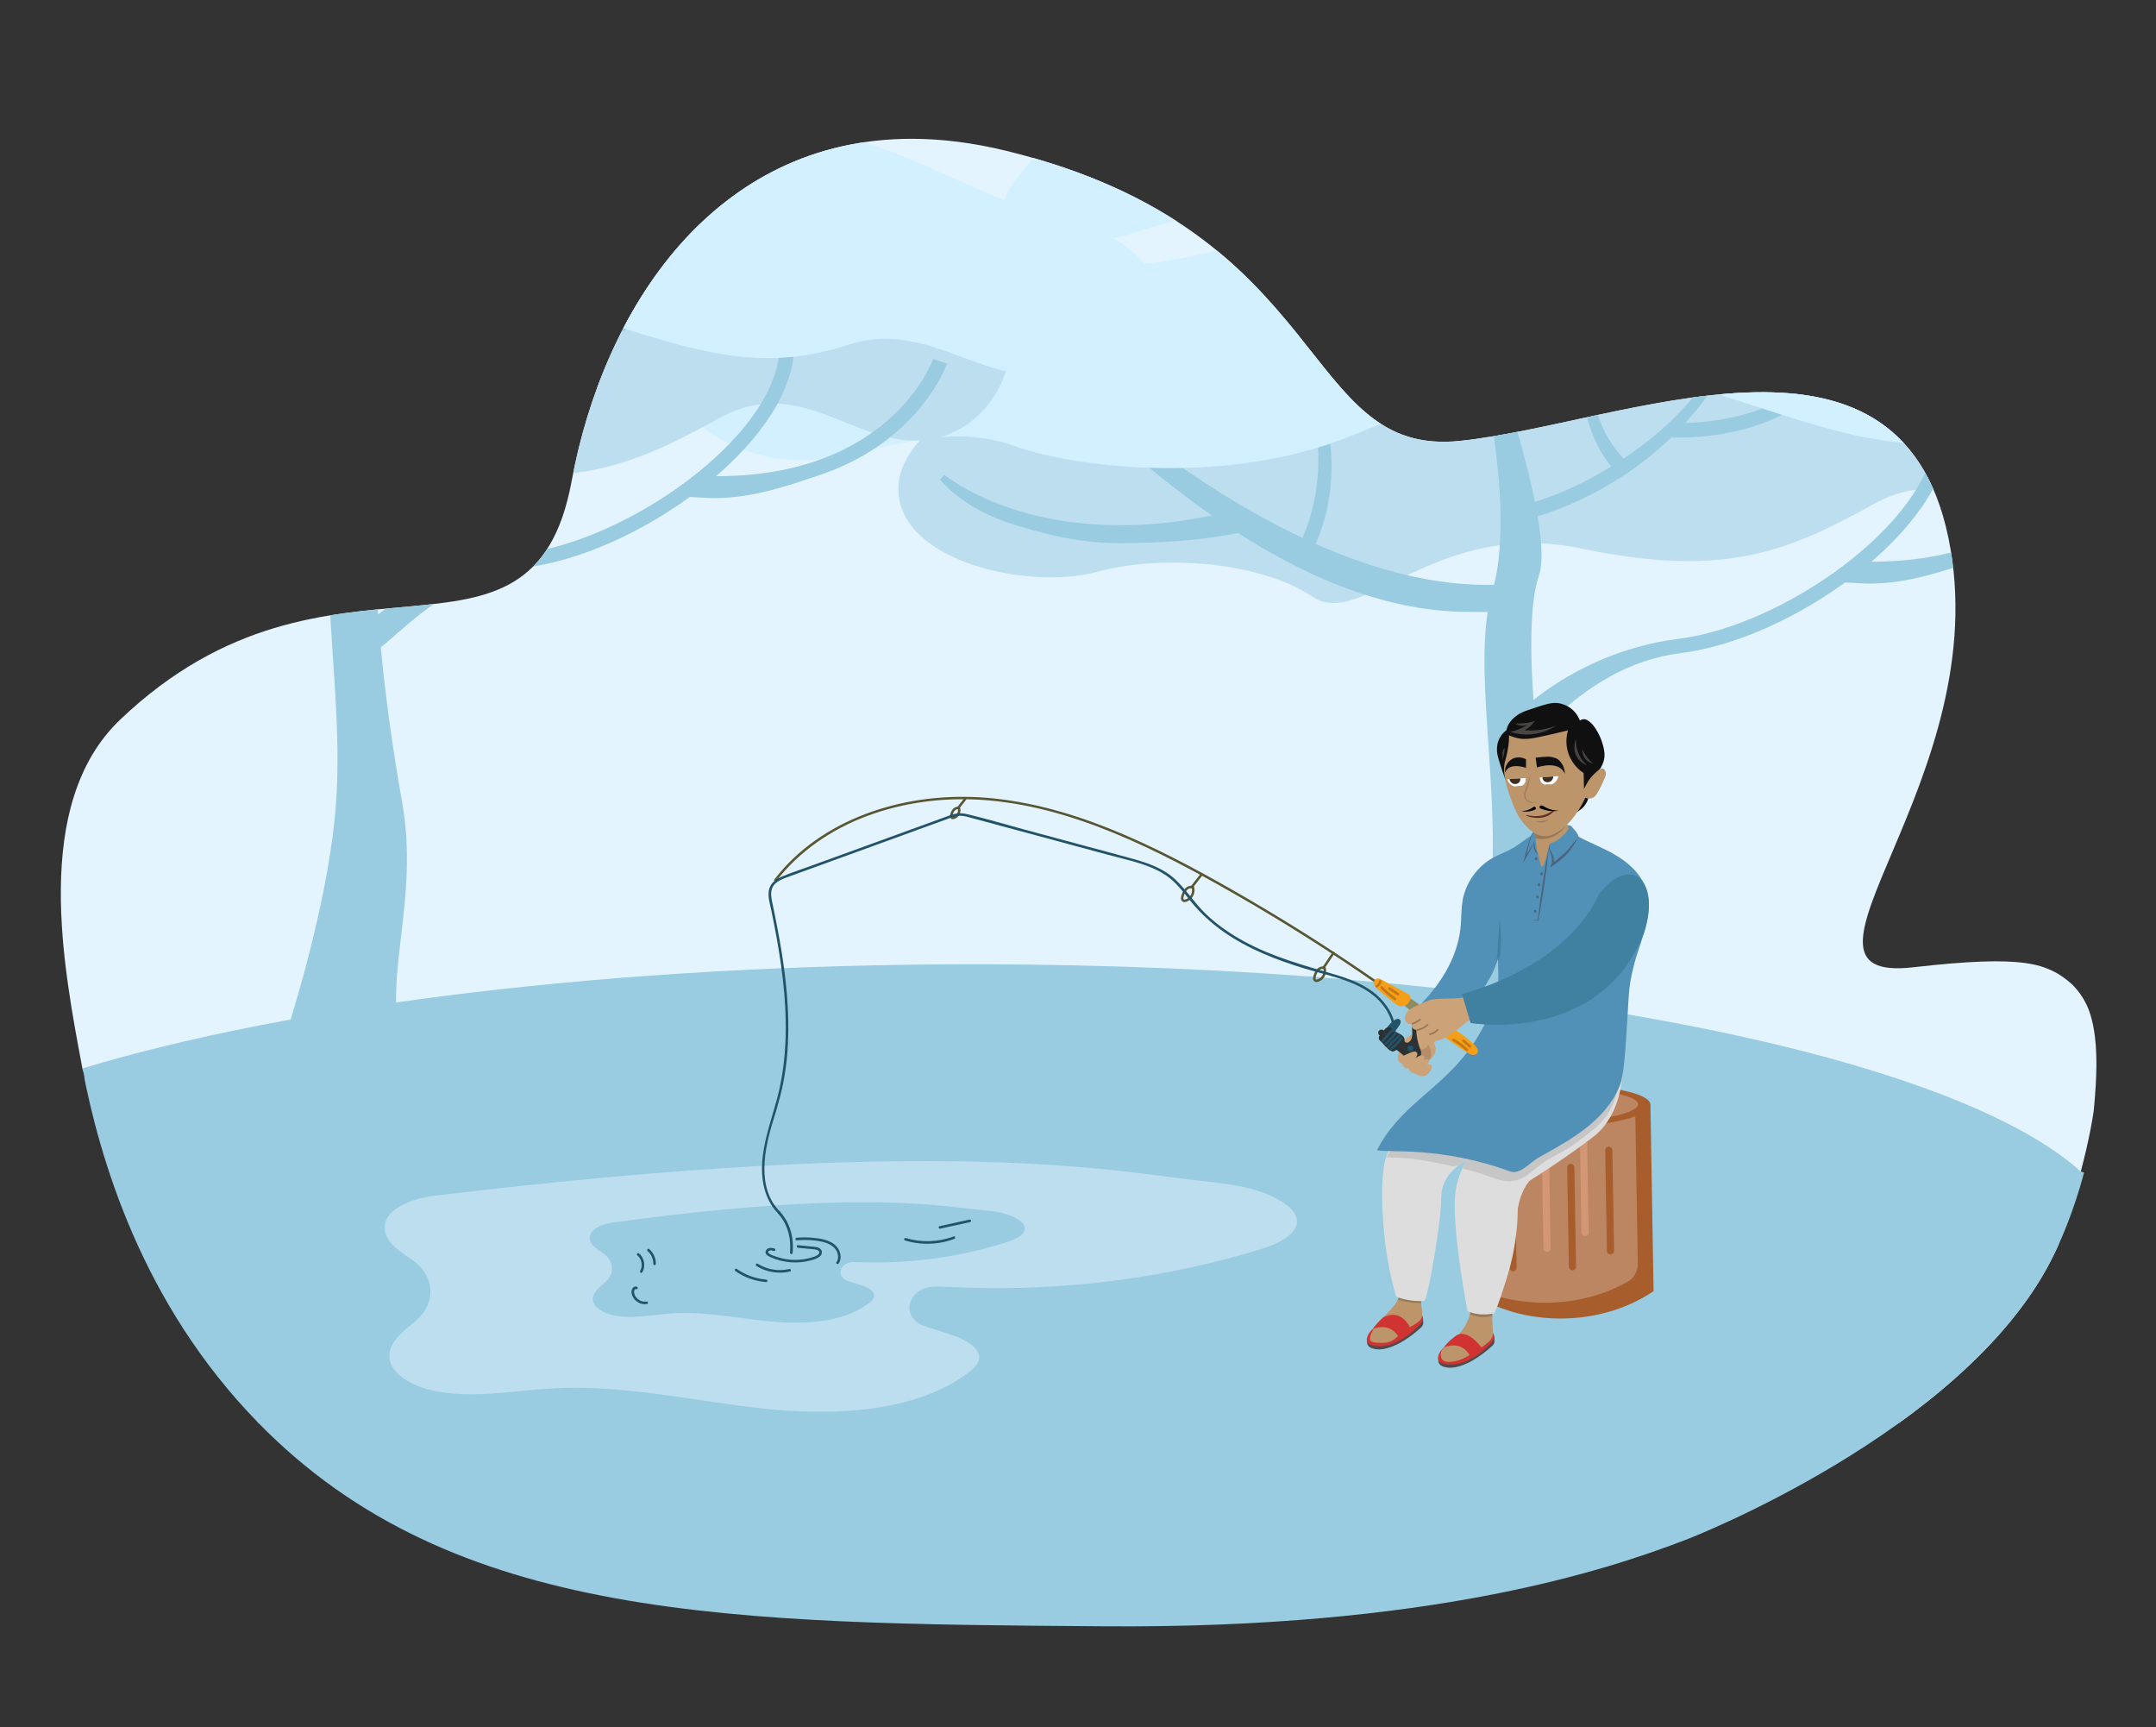 <?xml version="1.0" encoding="utf-8"?>
<!-- Generator: Adobe Illustrator 16.0.0, SVG Export Plug-In . SVG Version: 6.00 Build 0)  -->
<!DOCTYPE svg PUBLIC "-//W3C//DTD SVG 1.1//EN" "http://www.w3.org/Graphics/SVG/1.1/DTD/svg11.dtd">
<svg version="1.1" id="Layer_1" xmlns="http://www.w3.org/2000/svg" xmlns:xlink="http://www.w3.org/1999/xlink" x="0px" y="0px"
	 width="844px" height="676px" viewBox="0 0 844 676" enable-background="new 0 0 844 676" xml:space="preserve">
<rect x="0" y="0" width="844" height="676" fill="#333333" stroke="none"/>
<g>
	<defs>
		<path id="SVGID_1_" d="M223.746,188.427c-15.698,84.651-94.234,14.684-176.663,93.172
			c-34.953,33.283-22.141,97.492-14.825,136.536c6.626,34.663,22.929,91.8,68.968,138.822
			c76.038,77.659,184.941,78.45,331.351,79.511c127.602,0.925,196.398-21.889,228.255-34.213c0,0,107.249-41.488,141.957-108.766
			c8.779-17.016,13.037-34.646,13.037-34.646c2.353-9.735,3.131-17.217,3.303-18.971c1.891-19.183,4.324-43.859-8.092-54.731
			c-9.383-8.217-18.488-11.563-62.067-6.585c-58.386,6.669,33.302-74.083,13.734-168.233
			c-19.567-94.157-127.789-44.433-191.058-37.784c-63.262,6.65-49.028-82.174-177.895-113.555
			c-13.068-3.183-25.369-4.666-36.914-4.665C279.704,54.319,236.335,120.519,223.746,188.427"/>
	</defs>
	<clipPath id="SVGID_2_">
		<use xlink:href="#SVGID_1_"  overflow="visible"/>
	</clipPath>
	<path clip-path="url(#SVGID_2_)" fill="#E3F4FF" d="M814.553,458.501c-0.203,0.788-0.422,1.59-0.64,2.398
		c-9.006,33.007-20.215,58.147-28.701,74.414c-7.415,14.206-12.756,21.644-12.756,21.644h-671.23c0,0-46.657-67.259-68.968-138.822
		c-15.866-50.871-19.427-103.923,14.825-136.536c82.428-78.487,160.965-8.52,176.663-93.172
		c14.473-78.072,69.629-153.886,170.006-129.443C522.618,90.365,508.384,179.188,571.646,172.54
		c63.268-6.649,171.49-56.373,191.058,37.784c19.567,94.15-72.12,174.903-13.733,168.233
		C788.759,374.004,839.573,363.887,814.553,458.501"/>
	<path clip-path="url(#SVGID_2_)" fill="#99CCE0" d="M814.554,458.501c3.686,0.919,8.652,2.771,12.745,6.903
		c17.965,18.14-0.479,60.455-3.063,66.384c-2.066,4.738-8.493,18.678-35.973,48.812c-24.033,26.354-45.135,44.221-48.793,47.188
		c-85.701,69.463-623.345,38.501-697.532-70.469c-13.26-19.476-39.83-59.233-39.83-59.233
		c-20.803-37.373,38.798-54.688,30.15-79.951c82.316-24.866,208.036-40.753,348.92-40.753
		C588.406,377.382,762.838,411.767,814.554,458.501"/>
	<path clip-path="url(#SVGID_2_)" fill="#99CCE0" d="M500.949,121.418c5.537-8.647,5.918-20.519,4.255-34.558
		c-1.24-10.451-4.86-17.531-4.979-17.86l-2.23,0.806c0.107,0.3,10.683,30.26-1.263,48.911L500.949,121.418z"/>
	<path clip-path="url(#SVGID_2_)" fill="#99CCE0" d="M504.541,93.163l0.383-4.993c-13.137-1.007-25.339-5.768-32.541-15.856
		c-5.394-7.556-7.729-15.118-7.744-15.191l-2.197,0.446c0.068,0.338,1.749,8.376,7.757,16.79
		C475.77,82.163,486.25,91.761,504.541,93.163"/>
	<path clip-path="url(#SVGID_2_)" fill="#99CCE0" d="M586.388,102.307c10.213-8.299,15.443-22.593,19.058-40.347
		c2.689-13.216,1.127-23.286,1.115-23.735l-3.04,0.085c0.011,0.409,0.848,41.117-21.18,59.017L586.388,102.307z"/>
	<path clip-path="url(#SVGID_2_)" fill="#99CCE0" d="M595.598,95.124l-1.552-6.226c16.382-4.085,30.78-12.714,37.72-27.002
		c5.198-10.702,6.531-20.757,6.534-20.852l2.871,0.093c-0.015,0.442-0.417,10.957-6.206,22.876
		C629.597,75.066,618.408,89.436,595.598,95.124"/>
	<path clip-path="url(#SVGID_2_)" fill="#BDDEEF" d="M406.952,144.969c-0.761-0.138-55.277,18.189-55.277,46.453
		c0,28.264,50.923,39.642,77.598,32.408c26.675-7.233,64.885-3.582,84.399,9.654c19.516,13.236,48.075-30.831,105.241-18.839
		c57.166,11.993,81.883,0.644,115.096-17.626s54.82,14.284,84.182,8.048c29.36-6.236,45.479-51.14,4.207-65.762
		c-41.272-14.623-200.386-31.982-229.736-29.096C563.311,113.096,406.952,144.969,406.952,144.969"/>
	<path clip-path="url(#SVGID_2_)" fill="#99CCE0" d="M563.498,440.531c0,0,16.403-48.824,20.033-89.104
		c4.009-44.485-7.603-91.771,0.565-119.578c9.612-32.725-4.021-86.623-9.734-121.64c0,0,35.671,93.262,28.015,115.269
		c-7.2,20.699,0.326,83.007,7.277,121.61c6.952,38.603-7.724,69.439,0,93.442C609.654,440.531,575.271,452.059,563.498,440.531"/>
	<path clip-path="url(#SVGID_2_)" fill="#99CCE0" d="M593.465,287.913l-4.318-3.666c0.254-0.298,6.318-7.377,17.754-15.161
		c10.521-7.163,27.787-16.29,50.292-19.1c40.968-5.115,98.029-45.224,100.253-79.233l5.652,0.37
		c-1.123,17.168-14.757,36.958-37.406,54.295c-21.236,16.254-46.581,27.54-67.798,30.189
		C616.98,260.714,598.688,297.911,593.465,287.913"/>
	<path clip-path="url(#SVGID_2_)" fill="#99CCE0" d="M599.999,202.529l-1.312-5.511c0.224-0.054,12.918-3.178,28.36-12.258
		c14.227-8.364,35.483-22.83,47.891-48.19l3.395,1.661c-13.063,26.703-33.636,42.754-48.594,51.517
		C613.536,199.243,600.544,202.4,599.999,202.529 M599.344,199.774l-0.658-2.755c0,0,0.001,0,0.002-0.001L599.344,199.774z"/>
	<path clip-path="url(#SVGID_2_)" fill="#99CCE0" d="M633.313,185.082c-8.655-7.749-12.664-20.573-15.101-36.38
		c-1.813-11.766-0.012-20.579,0.019-20.974l2.677,0.202c-0.026,0.361-2.482,36.219,16.184,52.932L633.313,185.082z"/>
	<path clip-path="url(#SVGID_2_)" fill="#99CCE0" d="M656.592,171.263c-1.166,0-2.345-0.017-3.545-0.052l0.164-5.662
		c26.193,0.761,43.407-7.417,53.237-14.412c10.656-7.583,15.206-15.464,15.25-15.543l2.468,1.39
		c-0.201,0.358-3.283,10.078-14.85,18.388C699.206,162.636,682.553,171.263,656.592,171.263"/>
	<path clip-path="url(#SVGID_2_)" fill="#99CCE0" d="M574.827,239.466c-69.483,0.004-133.337-63.575-158.748-86.259
		c-4.528-4.042-8.804-7.859-9.888-8.377c0.003,0.002,0.295,0.139,0.761,0.139v-5.665c1.996,0,3.777,1.534,12.899,9.677
		c25.806,23.037,99.575,83.905,169.295,79.718l-4.021,10.764C582.725,239.607,577.223,239.466,574.827,239.466"/>
	<path clip-path="url(#SVGID_2_)" fill="#99CCE0" d="M438.364,212.557c-17.496,0-31.313-4.159-41.604-7.322
		c-20-6.148-28.329-17.15-28.76-17.513l1.639-1.944c0.099,0.083,10.096,8.355,29.104,14.14c17.552,5.342,46.611,9.597,85.372-0.466
		l6.431,7.741C472.941,211.763,451.985,212.557,438.364,212.557"/>
	<path clip-path="url(#SVGID_2_)" fill="#99CCE0" d="M514.582,213.899l-5.158-2.341c16.681-36.755-3.105-74.383-3.334-74.741
		l2.122-1.353c0.251,0.395,6.203,9.828,10.005,24.202C521.741,172.989,523.971,193.211,514.582,213.899"/>
	<path clip-path="url(#SVGID_2_)" fill="#99CCE0" d="M515.674,171.273c-14.734,0-26.622-15.695-33.538-23.49
		c-1.69-1.904-4.133-5.834-4.828-4.874c0.004,0.002-1.306-1.374-0.751-1.374l1.717,0.344c1.759,1.502,3.084,1.048,6.952,5.407
		c6.537,7.368,19.097,19.267,31.772,18.271l0.442,5.647C516.849,171.25,516.26,171.273,515.674,171.273"/>
	<path clip-path="url(#SVGID_2_)" fill="#99CCE0" d="M583.704,168.473c-22.77-3.187-35.621-13.842-42.394-22.22
		c-7.402-9.158-9.336-17.566-9.415-17.919l5.528-1.239c0.018,0.076,1.807,7.67,8.473,15.819
		c8.918,10.901,21.901,17.613,38.593,19.949L583.704,168.473z"/>
	<path clip-path="url(#SVGID_2_)" fill="#99CCE0" d="M620.843,155.373l-1.929-5.326c14.014-5.075,25.872-13.959,30.668-27.135
		c3.592-9.87,3.848-18.82,3.842-18.903l2.53-0.179c0.027,0.389,0.629,9.658-3.371,20.65
		C648.873,134.673,640.354,148.307,620.843,155.373"/>
	<path clip-path="url(#SVGID_2_)" fill="#99CCE0" d="M732.146,228.391c-2.869,0-6.875-0.3-9.835-0.454l1.999-8.346
		c17.4,0.904,33.137-0.945,46.771-5.496c10.845-3.62,20.4-8.953,28.398-15.851c7.12-6.14,11.675-12.417,14.24-16.602
		c2.79-4.55,3.904-7.685,3.915-7.717l5.352,1.859c-0.193,0.556-4.885,13.769-19.538,26.517
		c-8.557,7.444-18.764,13.193-30.337,17.088C761.081,223.437,746.926,228.391,732.146,228.391"/>
	<path clip-path="url(#SVGID_2_)" fill="#D2F0FF" d="M276.696,168.473c0,0,19.53,15.199,47.244,10.807
		c27.715-4.393,47.622-13.792,73.618-4.597c25.997,9.194,84.947,14.705,130.419-3.745s91.881-33.56,141.989-17.509
		c50.11,16.052,77.022,27.167,114.144,15.044c37.12-12.123,57.986,26.087,100.45,6.21c42.464-19.878,14.48-50.001-18.393-56.18
		s-83.914-46.344-143.307-37.075c-59.394,9.269-113.627-16.112-170.409-3.862S465.8,108.466,408.264,103.83
		C350.726,99.192,233.29,134.251,276.696,168.473"/>
	<path clip-path="url(#SVGID_2_)" fill="#D2F0FF" d="M499.945,79.987c0,0-35.078,3.596-54.953,10.789
		c-19.875,7.192-65.453,2.876-48.129-19.42c17.323-22.296,30.242-36.681,68.998-32.366c38.757,4.316,77.544,8.631,88.46,18.701
		C565.236,67.76,515.148,82.145,499.945,79.987"/>
	<path clip-path="url(#SVGID_2_)" fill="#D2F0FF" d="M585.241,47.944c14.662-3.385,39.503,10.559,63.899,22.203
		c24.397,11.645,74.947,3.509,54.59-30.486c-20.357-33.996-35.667-56.012-84.278-51.43c-48.612,4.581-97.265,9.161-111.456,23.624
		C493.803,26.319,545.379,57.147,585.241,47.944"/>
	<path clip-path="url(#SVGID_2_)" fill="#99CCE0" d="M48.666,87.963c5.538-8.647,5.919-20.519,4.255-34.558
		c-1.24-10.451-4.86-17.531-4.979-17.86l-2.231,0.806c0.108,0.3,10.683,30.26-1.262,48.911L48.666,87.963z"/>
	<path clip-path="url(#SVGID_2_)" fill="#99CCE0" d="M52.258,59.708l0.383-4.993C39.504,53.708,27.302,48.947,20.1,38.859
		c-5.394-7.556-7.73-15.118-7.744-15.191l-2.198,0.446c0.069,0.338,1.749,8.376,7.757,16.79
		C23.486,48.708,33.967,58.307,52.258,59.708"/>
	<path clip-path="url(#SVGID_2_)" fill="#99CCE0" d="M134.104,68.853c10.213-8.299,15.444-22.593,19.058-40.347
		c2.689-13.216,1.127-23.286,1.115-23.735l-3.04,0.085c0.011,0.409,0.848,41.117-21.18,59.017L134.104,68.853z"/>
	<path clip-path="url(#SVGID_2_)" fill="#99CCE0" d="M143.314,61.669l-1.552-6.226c16.382-4.085,30.78-12.714,37.72-27.002
		c5.198-10.702,6.531-20.757,6.534-20.852l2.871,0.093c-0.014,0.442-0.417,10.957-6.206,22.876
		C177.313,41.611,166.125,55.981,143.314,61.669"/>
	<path clip-path="url(#SVGID_2_)" fill="#BDDEEF" d="M-45.331,111.514c-0.761-0.138-55.277,18.189-55.277,46.453
		c0,28.264,50.923,39.642,77.598,32.408c26.675-7.233,64.885-3.582,84.4,9.654c19.515,13.236,48.074-30.831,105.241-18.839
		c57.166,11.993,81.883,0.644,115.096-17.626c33.213-18.27,54.82,14.284,84.181,8.048c29.361-6.236,45.479-51.14,4.207-65.762
		C328.843,91.227,169.73,73.868,140.379,76.754C111.028,79.641-45.331,111.514-45.331,111.514"/>
	<path clip-path="url(#SVGID_2_)" fill="#99CCE0" d="M111.215,407.077c0,0,16.403-48.824,20.033-89.104
		c4.009-44.485-7.603-91.771,0.565-119.578c9.613-32.725-4.02-86.623-9.734-121.64c0,0,35.671,93.262,28.015,115.269
		c-7.201,20.699,0.326,83.007,7.277,121.61c6.952,38.603-7.724,69.439,0,93.443C157.371,407.077,122.988,418.604,111.215,407.077"/>
	<path clip-path="url(#SVGID_2_)" fill="#99CCE0" d="M141.182,254.458l-4.318-3.666c0.253-0.298,6.319-7.377,17.753-15.161
		c10.521-7.163,27.787-16.29,50.292-19.1c40.968-5.115,98.03-45.224,100.253-79.233l5.653,0.37
		c-1.123,17.168-14.757,36.958-37.407,54.295c-21.236,16.254-46.581,27.54-67.797,30.189
		C164.697,227.26,146.404,264.456,141.182,254.458"/>
	<path clip-path="url(#SVGID_2_)" fill="#99CCE0" d="M147.716,169.075l-1.312-5.511c0.224-0.054,12.918-3.178,28.361-12.258
		c14.226-8.364,35.483-22.83,47.89-48.19l3.395,1.661c-13.064,26.703-33.636,42.754-48.594,51.517
		C161.253,165.788,148.261,168.946,147.716,169.075 M147.06,166.319l-0.658-2.755c0,0,0.001,0,0.002-0.001L147.06,166.319z"/>
	<path clip-path="url(#SVGID_2_)" fill="#99CCE0" d="M181.029,151.627c-8.655-7.749-12.664-20.573-15.1-36.38
		c-1.814-11.766-0.011-20.579,0.018-20.974l2.677,0.202c-0.027,0.361-2.483,36.219,16.183,52.932L181.029,151.627z"/>
	<path clip-path="url(#SVGID_2_)" fill="#99CCE0" d="M204.309,137.809c-1.166,0-2.345-0.017-3.545-0.052l0.164-5.662
		c26.193,0.761,43.407-7.417,53.237-14.412c10.657-7.583,15.206-15.464,15.25-15.543l2.468,1.39
		c-0.201,0.358-3.283,10.078-14.85,18.388C246.923,129.182,230.27,137.809,204.309,137.809"/>
	<path clip-path="url(#SVGID_2_)" fill="#99CCE0" d="M122.544,206.011c-69.484,0.004-133.337-63.575-158.748-86.259
		c-4.528-4.042-8.804-7.859-9.888-8.376c0.003,0.001,0.295,0.138,0.761,0.138v-5.665c1.996,0,3.777,1.534,12.899,9.677
		c25.806,23.037,99.575,83.905,169.295,79.718l-4.02,10.764C130.441,206.152,124.939,206.011,122.544,206.011"/>
	<path clip-path="url(#SVGID_2_)" fill="#99CCE0" d="M-13.919,179.102c-17.495,0-31.313-4.159-41.604-7.322
		c-20-6.148-28.329-17.15-28.76-17.513l1.639-1.944c0.099,0.083,10.096,8.355,29.104,14.14c17.552,5.342,46.611,9.597,85.373-0.466
		l6.43,7.741C20.658,178.308-0.298,179.102-13.919,179.102"/>
	<path clip-path="url(#SVGID_2_)" fill="#99CCE0" d="M62.299,180.445l-5.158-2.341c16.681-36.755-3.105-74.383-3.334-74.741
		l2.122-1.353c0.251,0.395,6.203,9.828,10.005,24.202C69.458,139.534,71.688,159.757,62.299,180.445"/>
	<path clip-path="url(#SVGID_2_)" fill="#99CCE0" d="M63.391,137.818c-14.734,0-26.622-15.695-33.538-23.49
		c-1.69-1.904-4.133-5.834-4.828-4.874c0.004,0.002-1.306-1.373-0.751-1.373l1.717,0.343c1.759,1.502,3.084,1.048,6.952,5.407
		c6.537,7.368,19.097,19.267,31.773,18.271l0.442,5.647C64.565,137.795,63.977,137.818,63.391,137.818"/>
	<path clip-path="url(#SVGID_2_)" fill="#99CCE0" d="M131.421,135.018c-22.769-3.187-35.621-13.842-42.393-22.22
		c-7.403-9.158-9.336-17.566-9.415-17.919l5.528-1.239c0.017,0.076,1.807,7.67,8.473,15.819
		c8.917,10.901,21.901,17.613,38.592,19.949L131.421,135.018z"/>
	<path clip-path="url(#SVGID_2_)" fill="#99CCE0" d="M168.56,121.918l-1.929-5.326c14.014-5.075,25.872-13.959,30.668-27.135
		c3.592-9.87,3.848-18.82,3.842-18.903l2.53-0.179c0.028,0.389,0.629,9.658-3.371,20.65
		C196.59,101.218,188.072,114.852,168.56,121.918"/>
	<path clip-path="url(#SVGID_2_)" fill="#99CCE0" d="M279.863,194.937c-2.869,0-6.874-0.3-9.834-0.454l1.999-8.346
		c17.4,0.904,33.136-0.945,46.771-5.496c10.846-3.62,20.4-8.953,28.399-15.851c7.12-6.14,11.674-12.417,14.24-16.602
		c2.79-4.55,3.904-7.685,3.915-7.717l5.351,1.859c-0.193,0.556-4.884,13.769-19.538,26.517
		c-8.556,7.444-18.763,13.193-30.337,17.088C308.798,189.982,294.643,194.937,279.863,194.937"/>
	<path clip-path="url(#SVGID_2_)" fill="#D2F0FF" d="M-175.587,135.018c0,0,19.53,15.199,47.244,10.807
		c27.715-4.393,47.622-13.792,73.618-4.597c25.997,9.194,84.947,14.705,130.419-3.745c45.473-18.45,91.881-33.56,141.99-17.508
		c50.11,16.051,77.022,27.166,114.143,15.043c37.12-12.123,57.987,26.087,100.45,6.21c42.464-19.878,14.48-50.001-18.393-56.18
		c-32.873-6.179-83.914-46.344-143.307-37.075S156.951,31.86,100.169,44.11C43.387,56.36,13.517,75.012-44.019,70.375
		C-101.557,65.737-218.993,100.796-175.587,135.018"/>
	<path clip-path="url(#SVGID_2_)" fill="#D2F0FF" d="M47.663,46.532c0,0-35.078,3.596-54.953,10.789
		c-19.875,7.192-65.453,2.876-48.13-19.42C-38.097,15.605-25.178,1.22,13.578,5.535c38.757,4.316,77.544,8.631,88.46,18.701
		C112.954,34.305,62.866,48.69,47.663,46.532"/>
	<path clip-path="url(#SVGID_2_)" fill="#D2F0FF" d="M132.958,14.489c14.663-3.385,39.503,10.559,63.9,22.203
		c24.397,11.645,74.947,3.51,54.59-30.486c-20.358-33.996-35.667-56.012-84.279-51.43C118.557-40.643,69.905-36.063,55.712-21.6
		C41.52-7.136,93.096,23.692,132.958,14.489"/>
	<path clip-path="url(#SVGID_2_)" fill="#BDDEEF" d="M170.384,467.924c-9.53,1.151-20.723,5.369-19.696,13.505
		c0.314,2.482,1.788,4.786,3.946,6.642c1.898,1.632,3.946,3.155,6.123,4.563c9.76,6.313,10.326,17.756,1.407,24.78
		c-4.726,3.722-9.769,8.013-9.754,13.218c0.018,6.256,7.509,11.071,15.183,13.098c15.726,4.152,32.861,0.462,49.45-0.407
		c27.978-1.469,55.452,5.231,83.247,8.081c28.462,2.917,60.634,0.805,80.393-15.498c0.749-0.618,1.396-1.314,1.852-2.083
		c3.324-5.61-4.513-9.658-11.033-11.762c-2.939-0.947-5.887-1.881-8.843-2.797c-11.087-3.438-7.461-16.212,4.479-15.778
		c3.957,0.143,7.902,0.322,11.793,0.448c39.035,1.264,78.407-3.918,114.699-15.094c7.41-2.282,16.111-6.608,13.66-12.969
		c-0.495-1.286-1.419-2.452-2.596-3.439c-8.528-7.15-21.579-8.931-33.835-10.221C438.373,458.791,371.232,443.66,170.384,467.924"/>
	<path clip-path="url(#SVGID_2_)" fill="#A85E2C" d="M646.088,432.33l1.23,72.968c-22.209,15.04-52.916,13.143-70.19,1.183
		l-0.151-2.714l-2.536-70.227l65.653-1.13L646.088,432.33z"/>
	<path clip-path="url(#SVGID_2_)" fill="#BC8662" d="M640.094,432.409l1.047,62.147c0.05,2.964-1.544,5.707-4.132,7.155
		c-19.275,10.79-43.493,10.161-60.031,2.055l-2.54-70.384L640.094,432.409z"/>
	<path clip-path="url(#SVGID_2_)" fill="#A85E2C" d="M646.085,432.332c0.075,4.473-15.902,8.369-35.687,8.703
		c-19.784,0.333-35.883-3.023-35.959-7.496c-0.075-4.472,15.902-8.369,35.687-8.702C629.91,424.503,646.01,427.859,646.085,432.332"
		/>
	<path clip-path="url(#SVGID_2_)" fill="#BC8662" d="M641.243,432.132c0.059,3.515-14.358,6.607-32.202,6.909
		c-17.845,0.301-32.358-2.306-32.417-5.82c-0.061-3.516,14.357-6.608,32.202-6.909C626.67,426.011,641.184,428.616,641.243,432.132"
		/>
	<path clip-path="url(#SVGID_2_)" fill="#A85E2C" d="M630.472,490.926c-0.777,0.013-1.418-0.606-1.431-1.383l-0.662-39.319
		c-0.014-0.777,0.605-1.417,1.383-1.43c0.777-0.014,1.418,0.605,1.431,1.383l0.662,39.317
		C631.867,490.271,631.249,490.912,630.472,490.926"/>
	<path clip-path="url(#SVGID_2_)" fill="#A85E2C" d="M615.583,497.127c-0.777,0.013-1.418-0.606-1.431-1.383l-0.654-38.807
		c-0.013-0.776,0.607-1.418,1.384-1.431c0.777-0.013,1.417,0.605,1.431,1.383l0.653,38.806
		C616.979,496.473,616.36,497.113,615.583,497.127"/>
	<path clip-path="url(#SVGID_2_)" fill="#A85E2C" d="M592.324,497.519c-0.777,0.013-1.418-0.605-1.432-1.383l-0.653-38.806
		c-0.014-0.777,0.606-1.418,1.384-1.432c0.777-0.013,1.417,0.606,1.43,1.383l0.654,38.807
		C593.72,496.864,593.101,497.506,592.324,497.519"/>
	<path clip-path="url(#SVGID_2_)" fill="#D39775" d="M620.527,483.735c-0.777,0.013-1.418-0.606-1.432-1.383l-0.661-39.319
		c-0.014-0.777,0.605-1.417,1.383-1.43c0.776-0.014,1.418,0.605,1.431,1.383l0.662,39.318
		C621.923,483.081,621.305,483.723,620.527,483.735"/>
	<path clip-path="url(#SVGID_2_)" fill="#D39775" d="M605.639,489.937c-0.777,0.013-1.418-0.606-1.431-1.383l-0.654-38.807
		c-0.013-0.776,0.606-1.418,1.384-1.431s1.417,0.606,1.43,1.383l0.654,38.807C607.035,489.282,606.416,489.924,605.639,489.937"/>
	<path clip-path="url(#SVGID_2_)" fill="#D39775" d="M582.38,490.328c-0.777,0.014-1.418-0.605-1.432-1.383l-0.653-38.806
		c-0.014-0.777,0.606-1.418,1.384-1.431c0.776-0.014,1.417,0.605,1.43,1.383l0.654,38.806
		C583.775,489.675,583.156,490.315,582.38,490.328"/>
	<path clip-path="url(#SVGID_2_)" fill="#514A4A" d="M535.165,525.189c-0.002,0.671,0.287,1.202,0.287,1.202
		c0.647,1.187,2.224,1.474,2.999,1.604c1.161,0.194,3.121,0.29,6.521-1.006c2.763-1.055,4.658-2.332,6.427-3.541
		c1.5-1.026,3.221-2.399,5.185-4.204c0.822-1.116,0.52-1.438,0.489-3.325C550.338,518.023,535.172,522.959,535.165,525.189"/>
	<path clip-path="url(#SVGID_2_)" fill="#D13333" d="M557.056,515.87c-0.006-0.021,0.371,1.143-1.885,3.275
		c-2.54,2.401-4.129,3.739-6.483,5.035c-1.797,0.989-3.063,1.688-5,2.208c0,0-5.259,1.414-7.98-0.555
		c-0.276-0.199-0.441-0.46-0.441-0.46c-0.039-0.058-0.07-0.119-0.1-0.184c-0.623-1.429,0.92-4.396,2.777-5.448
		c14.627-8.278,18.324-5.653,18.324-5.653C556.47,514.357,556.926,515.01,557.056,515.87"/>
	<path clip-path="url(#SVGID_2_)" fill="#BC956B" d="M556.143,516.385c-1.053,1.461-3.567,2.537-5.559,3.845
		c-3.494,2.29-4.636,5.103-8.812,5.307c-0.865,0.043-4.554,0.007-5.093-0.674c-0.575-0.722-0.374-1.774-0.045-2.631
		c0.992-2.543,2.856-4.645,4.773-6.598c1.916-1.952,3.939-3.845,5.356-6.184c0.165-0.271,0.314-0.548,0.458-0.831
		c1.063-2.073,1.577-4.489,0.948-6.702c1.933,0.229,3.857,0.463,5.79,0.691c0.38,0.043,0.775,0.099,1.068,0.348
		c0.414,0.353,0.46,0.956,0.482,1.498c0.024,0.597,0.363,1.499,0.724,2.437c0.031,1.006,0.069,2.005,0.1,3.011v0.007
		C556.407,512.081,557.414,514.618,556.143,516.385"/>
	<path clip-path="url(#SVGID_2_)" fill="#987957" d="M556.335,509.9c-1.547,0.04-3.372-0.042-5.383-0.381
		c-1.39-0.236-2.641-0.553-3.729-0.9c1.062-2.073,1.578-4.488,0.949-6.701c1.932,0.228,3.856,0.463,5.788,0.689
		c0.382,0.043,0.776,0.101,1.069,0.349c0.414,0.352,0.459,0.957,0.482,1.498c0.024,0.598,0.363,1.5,0.724,2.437
		C556.267,507.896,556.305,508.895,556.335,509.9"/>
	<path clip-path="url(#SVGID_2_)" fill="#D13333" d="M537.343,520.157c0,0,6.914-3.287,10.439,3.612l4.688-3.114
		c0,0-3.118-9.15-11.062-5.021C541.408,515.635,538.82,517.898,537.343,520.157"/>
	<path clip-path="url(#SVGID_2_)" fill="#514A4A" d="M563.052,532.363c-0.002,0.671,0.287,1.202,0.288,1.202
		c0.647,1.187,2.224,1.474,2.998,1.604c1.161,0.194,3.121,0.29,6.521-1.006c2.763-1.055,4.658-2.332,6.427-3.541
		c1.5-1.026,3.22-2.399,5.184-4.204c0.822-1.116,0.521-1.438,0.489-3.325C578.226,525.197,563.06,530.133,563.052,532.363"/>
	<path clip-path="url(#SVGID_2_)" fill="#D13333" d="M584.943,523.044c-0.006-0.021,0.371,1.143-1.885,3.275
		c-2.54,2.401-4.129,3.739-6.483,5.035c-1.797,0.989-3.063,1.688-5.001,2.208c0,0-5.258,1.414-7.979-0.555
		c-0.276-0.199-0.441-0.46-0.441-0.46c-0.039-0.058-0.071-0.119-0.1-0.184c-0.623-1.429,0.92-4.396,2.777-5.448
		c14.626-8.278,18.324-5.653,18.324-5.653C584.357,521.531,584.813,522.184,584.943,523.044"/>
	<path clip-path="url(#SVGID_2_)" fill="#BC956B" d="M584.031,523.558c-0.217,0.523-0.714,1.511-5.201,4.556
		c-5.649,3.825-8.005,4.386-9.169,4.595c-1.48,0.265-3.972,0.687-5.093-0.674c-0.675-0.812-0.574-1.919-0.544-2.25
		c0.267-2.601,2.906-3.349,6.097-6.569c0.754-0.759,3.099-3.162,4.532-6.593c0.244-0.573,0.438-1.141,0.605-1.698
		c0.533-1.783,0.702-3.433,0.728-4.791v-0.008c0.014-0.485,0.006-0.936-0.015-1.337v-0.007l-0.176-0.419
		c2.221,0.272,4.448,0.53,6.671,0.802c0.38,0.043,0.782,0.101,1.075,0.349c0.413,0.352,0.459,0.957,0.475,1.498
		c0.044,1.314,0.087,2.623,0.13,3.932c0.026,0.71,0.052,1.427,0.071,2.138C584.388,522.122,584.674,522.006,584.031,523.558"/>
	<path clip-path="url(#SVGID_2_)" fill="#987957" d="M584.153,514.942h-0.007c-1.315,0.376-3.621,0.818-6.298,0.178
		c-0.935-0.224-1.739-0.538-2.407-0.86c0.144-0.566,0.274-1.199,0.371-1.891c0.115-0.816,0.164-1.567,0.174-2.236v-0.007
		c0.127-0.438,0.133-0.882-0.015-1.337v-0.007l-0.176-0.42c2.221,0.272,4.448,0.53,6.67,0.803c0.381,0.043,0.783,0.099,1.076,0.348
		c0.414,0.353,0.459,0.956,0.475,1.498C584.061,512.319,584.104,513.627,584.153,514.942"/>
	<path clip-path="url(#SVGID_2_)" fill="#D13333" d="M565.23,527.331c0,0,6.914-3.287,10.439,3.612l4.688-3.114
		c0,0-6.26-8.926-10.948-4.653C569.409,523.176,566.707,525.071,565.23,527.331"/>
	<path clip-path="url(#SVGID_2_)" fill="#DDDDDD" d="M594.079,476.19c-0.02,0.64-0.06,1.29-0.1,1.949
		c-0.53,8.221-2.11,15.521-4.05,21.73c-1.761,5.63-3.17,10.37-5.011,14.09c-1.95,0.45-4.92,0.82-8.25-0.07
		c-0.819-0.22-1.55-0.479-2.22-0.77c-0.01-0.05-0.01-0.101-0.02-0.15c0-0.05-0.011-0.1-0.021-0.149c0,0-0.02-0.16-0.04-0.311
		c-0.05-0.43-5.71-29.439-4.78-44.08c0.19-3.069,0.91-6.83,2.841-11.12c0.51-1.14,1.109-2.31,1.81-3.52
		c1.16-2.021,2.6-4.13,4.38-6.33c0.38-0.47,0.78-0.95,1.19-1.43c-0.021,1.12-0.04,2.109-0.07,3c-0.11,4.1-0.33,5.81-0.55,6.35
		c-0.05,0.12-0.41,0.93-0.101,0.96c0.15,0.021,0.301,0.04,0.45,0.05c4.351,0.45,8.7,0.891,13.05,1.341
		c0.15,0.01,0.311,0.029,0.46,0.05c0.211,1.319,0.391,2.7,0.551,4.149c0.119,1.04,0.22,2.11,0.3,3.21
		C594.159,468.54,594.249,472.24,594.079,476.19"/>
	<path clip-path="url(#SVGID_2_)" fill="#DDDDDD" d="M557.682,509.138c-2.438,0.154-5.486,0.03-8.821-0.906
		c-0.801-0.226-1.554-0.479-2.258-0.749c-2.009-6.582-3.754-14.87-4.721-24.506c-1.263-12.599-1.442-26.541,1.78-32.582
		c1.309-3.188,3.259-6.571,6.197-9.982c-0.098,6.312-0.351,8.691-0.623,9.357c-0.047,0.113-0.413,0.933-0.101,0.962
		c0.152,0.015,0.302,0.031,0.453,0.046c4.35,0.447,8.698,0.892,13.045,1.339c0.154,0.015,0.312,0.032,0.466,0.047
		c0.81,5.188,1.337,11.41,1.029,18.414c-0.028,0.644-0.063,1.294-0.104,1.949C563.491,480.745,559.529,505.414,557.682,509.138"/>
	<path clip-path="url(#SVGID_2_)" fill="#DDDDDD" d="M634.694,406.379c0,0,4.83,26.624-11.29,38.787
		c-19.551,14.753-38.411,25.235-38.411,25.235s-12.871-3.68-11.593-9.83C576.844,444.005,605.455,401.317,634.694,406.379"/>
	<path clip-path="url(#SVGID_2_)" fill="#DDDDDD" d="M593.14,426.73c-0.49,2.01-1.15,4.109-2.04,6.26
		c-1.82,4.39-4.58,8.97-8.721,13.37c-0.89,0.949-1.77,1.84-2.64,2.67c-1.15,1.109-2.28,2.13-3.4,3.06c-0.71,0.61-1.409,1.17-2.1,1.7
		c-1.46,1.11-2.87,2.08-4.24,2.94c-10.91,6.829-18.83,6.02-18.83,6.02s-10.1-0.19-9.399-6.44c0.09-0.829,0.46-1.97,1.08-3.35
		c0.979-2.22,2.6-5.06,4.71-8.24c9.46-14.22,28.83-35.17,45.87-36.84C593.43,407.88,595.719,416.14,593.14,426.73"/>
	<path clip-path="url(#SVGID_2_)" fill="#C6C6C6" d="M633.64,421.53c-0.021,2.609-0.391,6.59-2.301,10.85
		c-2.87,6.41-7.63,9.91-14.3,14.811c-7.54,5.55-7.81,3.869-15.189,9.579c-3.45,2.681-5.131,4.381-8.25,5.16
		c-0.101,0.021-0.2,0.051-0.301,0.07c-4.26,0.95-7.58-0.57-11.619-2.04c0,0-2.471-0.91-7.53-2.22c-0.54-0.141-1.11-0.28-1.72-0.431
		c0.51-1.14,1.109-2.31,1.81-3.52c-1.46,1.11-2.87,2.08-4.24,2.94c-3.18-0.75-7.02-1.561-11.55-2.391c-3.83-0.7-9.1-1.39-15.6-1.38
		c0.979-2.22,2.6-5.06,4.71-8.24c13.2-3.56,26.399-7.109,39.6-10.67c1.31-0.35,2.63-0.71,3.94-1.06L633.64,421.53z"/>
	<path clip-path="url(#SVGID_2_)" fill="#DDDDDD" d="M605.364,456.414c0,0-9.243,4.154-11.167,16.467l-2.034-9.531L605.364,456.414z
		"/>
	<path clip-path="url(#SVGID_2_)" fill="#5190B7" d="M599.829,326.051c0,0,3.876-6.152,15.156-2.843
		c-0.332,0.535,0.766,1.392,0.387,1.805c-4.572,4.971-13.217,3.491-15.359,3.07C599.951,327.405,599.89,326.728,599.829,326.051"/>
	<path clip-path="url(#SVGID_2_)" fill="#235368" d="M544.83,405.359c0.824-1.111,1.646-2.221,2.471-3.331
		c0.373-0.504,0.753-1.021,0.934-1.621c0.123-0.41,0.136-0.888-0.12-1.23c-0.242-0.326-0.684-0.459-1.087-0.418
		c-0.403,0.04-0.777,0.229-1.121,0.446c-1.307,0.824-2.294,2.059-3.223,3.293L544.83,405.359z"/>
	<path clip-path="url(#SVGID_2_)" fill="#99CCE0" d="M240.199,478.406c-4.537,0.619-9.844,2.714-9.295,6.587
		c0.168,1.181,0.888,2.27,1.932,3.138c0.917,0.765,1.905,1.478,2.953,2.133c4.702,2.938,5.057,8.393,0.855,11.809
		c-2.227,1.811-4.601,3.895-4.555,6.376c0.055,2.984,3.663,5.225,7.338,6.135c7.532,1.865,15.677-0.021,23.583-0.559
		c13.334-0.907,26.488,2.086,39.766,3.24c13.597,1.181,28.926-0.063,38.23-7.986c0.353-0.3,0.656-0.636,0.868-1.007
		c1.544-2.7-2.224-4.573-5.349-5.528c-1.409-0.43-2.822-0.853-4.238-1.269c-5.314-1.559-3.679-7.678,2.02-7.56
		c1.888,0.039,3.771,0.097,5.627,0.128c18.628,0.314,37.369-2.447,54.597-8.046c3.517-1.144,7.635-3.271,6.419-6.287
		c-0.245-0.609-0.695-1.158-1.263-1.621c-4.12-3.348-10.359-4.101-16.213-4.626C367.953,472.072,335.818,465.352,240.199,478.406"/>
	<path clip-path="url(#SVGID_2_)" fill="#5190B7" d="M643.719,364.62c-2.229,7.55-3.229,8.939-4.87,16.41
		c-1.229,5.59-1.27,9.12-1.62,14.899c-1,16.561-1.5,24.84-3.189,29.051c-5.44,13.5-19.049,21.029-31.4,27.859
		c-4.05,2.23-7.47,7.09-11.68,5.55c-26.86-9.83-47.78-7.22-51.93-8.229c8.68-16.99,23.619-23.11,35.26-38.26
		c0.479-0.601,0.939-1.23,1.39-1.87h0.01c0.091-0.13,0.19-0.261,0.28-0.4c0.26-0.37,0.521-0.74,0.771-1.12
		c1.698-2.52,3.309-5.29,4.789-8.37c1.529-3.18,2.92-6.689,4.14-10.62c0.35-1.13,0.571-2.3,0.7-3.47
		c0.371-3.34,0.04-6.74,0.08-9.649c0.01-1.011,0.06-1.971,0.21-2.83c-0.21,1.25-0.521,2.449-0.919,3.6
		c-1.312,3.94-3.541,7.41-5.842,11.01c-0.39,0.62-0.79,1.24-1.18,1.87c-3.33,5.311-7.88,10.01-13.52,12.74
		c-0.051,0.03-0.101,0.06-0.15,0.08c-0.77-0.69-1.63-1.44-2.54-2.23c-1.81-1.58-3.8-3.29-5.57-4.83
		c-0.68-0.59-1.319-1.159-1.909-1.68c0.26-0.25,0.52-0.51,0.77-0.76c0.22-0.22,0.441-0.44,0.65-0.66
		c8.369-8.59,14.649-19.28,15.449-31.22c0.2-2.98,0.141-5.99,0.641-8.94c1.189-7.05,5.74-13.46,12.01-16.91
		c2.35-1.279,4.9-2.18,7.23-3.479c2.739-1.53,5.14-3.61,7.8-5.26c2.661-1.66,5.779-2.9,8.89-2.48l5.74-0.04c0,0.01,0,0.01,0.01,0.01
		c1.19,1.45,2.74,2.52,4.41,3.42c0.861,0.48,1.77,0.9,2.65,1.32c4.619,2.16,9.35,4.16,13.55,7.05c0.239,0.16,0.479,0.33,0.72,0.5
		c3.9,2.851,7.28,6.561,8.83,11.101C646.229,353.18,645.329,359.14,643.719,364.62"/>
	<path clip-path="url(#SVGID_2_)" fill="#F59F18" d="M569.396,402.92c2.877,1.712,5.541,3.779,7.918,6.138
		c0.787,0.783,1.602,1.904,1.119,2.906c-0.334,0.693-1.203,0.994-1.967,0.896c-0.764-0.097-1.447-0.507-2.1-0.914
		c-3.262-2.036-6.405-4.26-9.413-6.653c1.331-0.89,2.662-1.777,3.992-2.666L569.396,402.92z"/>
	<path clip-path="url(#SVGID_2_)" fill="#8E8B5E" d="M557.448,394.72c-1.574-1.359-3.234-2.622-4.966-3.774
		c-0.108-0.073-0.23-0.148-0.36-0.128c-0.146,0.021-0.244,0.154-0.326,0.276c-0.603,0.894-1.204,1.786-1.805,2.68
		c1.753,1.489,3.652,2.806,5.663,3.923c0.659-0.968,1.318-1.936,1.978-2.903L557.448,394.72z"/>
	<path clip-path="url(#SVGID_2_)" fill="#595634" d="M538.577,383.657c-15.856-11.009-32.137-21.405-48.805-31.143
		c-16.005-9.352-32.314-18.37-49.356-25.707c-16.352-7.039-33.524-12.448-51.286-14.318c-15.147-1.594-30.661-0.298-45.209,4.299
		c-14.071,4.446-27.267,12.097-37.208,23.111c-1.242,1.376-2.425,2.802-3.559,4.268c-0.373,0.482,0.311,1.152,0.688,0.665
		c9.134-11.813,21.794-20.357,35.724-25.538c14.076-5.234,29.32-7.213,44.285-6.294c17.791,1.092,35.187,6.063,51.628,12.769
		c16.819,6.86,32.857,15.531,48.599,24.555c16.423,9.415,32.484,19.463,48.134,30.113c1.973,1.342,3.938,2.694,5.896,4.054
		C538.615,384.844,539.079,384.006,538.577,383.657"/>
	<path clip-path="url(#SVGID_2_)" fill="#595634" d="M470.033,341.91c-1.273,1.638-2.549,3.276-3.822,4.914
		c-0.159,0.204-0.189,0.484,0.011,0.677c0.17,0.164,0.517,0.193,0.677-0.012c1.274-1.638,2.548-3.276,3.823-4.914
		c0.158-0.204,0.188-0.482-0.011-0.676C470.539,341.734,470.192,341.705,470.033,341.91"/>
	<path clip-path="url(#SVGID_2_)" fill="#595634" d="M466.4,347.033c0.645,1.502,0.103,3.29-1.129,4.326
		c-0.292,0.246-0.635,0.447-0.996,0.573c-0.272,0.096-0.794,0.293-0.952-0.03c-0.148-0.302-0.059-0.73,0.025-1.037
		c0.14-0.508,0.33-1.014,0.569-1.481c0.481-0.942,1.42-1.939,2.589-1.753c0.255,0.041,0.515-0.077,0.583-0.344
		c0.06-0.232-0.087-0.542-0.344-0.583c-1.388-0.221-2.614,0.57-3.361,1.694c-0.372,0.561-0.624,1.196-0.837,1.833
		c-0.184,0.547-0.312,1.114-0.209,1.692c0.099,0.549,0.488,0.999,1.052,1.088c0.599,0.095,1.262-0.158,1.782-0.437
		c0.917-0.491,1.647-1.343,2.054-2.294c0.476-1.11,0.576-2.392,0.092-3.519c-0.102-0.236-0.324-0.402-0.594-0.323
		C466.5,346.505,466.299,346.794,466.4,347.033"/>
	<path clip-path="url(#SVGID_2_)" fill="#595634" d="M377.482,312.362c-0.917,1.178-1.833,2.356-2.75,3.534
		c-0.158,0.204-0.188,0.484,0.012,0.677c0.17,0.164,0.517,0.193,0.676-0.012c0.917-1.178,1.833-2.356,2.75-3.534
		c0.158-0.204,0.188-0.483-0.012-0.676C377.988,312.186,377.642,312.157,377.482,312.362"/>
	<path clip-path="url(#SVGID_2_)" fill="#595634" d="M374.837,316.178c0.237,0.552,0.254,1.047,0.102,1.602
		c-0.146,0.531-0.436,0.997-0.882,1.378c-0.038,0.033-0.038,0.033-0.103,0.079c-0.061,0.044-0.124,0.085-0.189,0.124
		c-0.16,0.096-0.22,0.124-0.365,0.174c-0.121,0.042-0.252,0.085-0.379,0.096c-0.015,0.001-0.058-0.002-0.084,0.001
		c0.02,0.021-0.048-0.021-0.058-0.034c0.006,0.054-0.049-0.204-0.032-0.093c-0.01-0.065-0.01-0.133-0.009-0.198
		c0.001-0.034,0.003-0.069,0.006-0.103c-0.006,0.067,0.002-0.017,0.003-0.026c0.013-0.084,0.032-0.167,0.054-0.249
		c0.097-0.354,0.23-0.706,0.397-1.033c0.322-0.631,0.957-1.316,1.711-1.196c0.255,0.041,0.514-0.077,0.583-0.344
		c0.059-0.232-0.088-0.542-0.344-0.582c-1.062-0.17-1.995,0.419-2.568,1.282c-0.274,0.413-0.458,0.883-0.616,1.35
		c-0.14,0.418-0.229,0.85-0.148,1.289c0.081,0.441,0.403,0.799,0.852,0.875c0.465,0.079,0.979-0.112,1.384-0.329
		c0.678-0.363,1.223-0.996,1.525-1.699c0.356-0.829,0.44-1.79,0.078-2.634c-0.102-0.237-0.325-0.403-0.594-0.324
		C374.936,315.65,374.734,315.938,374.837,316.178"/>
	<path clip-path="url(#SVGID_2_)" fill="#595634" d="M521.71,372.609c-1.434,1.854-2.543,3.938-3.977,5.789
		c-0.157,0.204-0.188,0.483,0.012,0.677c0.17,0.164,0.517,0.194,0.676-0.012c1.436-1.853,2.543-3.936,3.978-5.789
		c0.157-0.204,0.188-0.482-0.013-0.676C522.216,372.434,521.869,372.404,521.71,372.609"/>
	<path clip-path="url(#SVGID_2_)" fill="#595634" d="M517.908,378.621c0.607,1.416,0.098,3.1-1.063,4.077
		c-0.274,0.229-0.596,0.419-0.934,0.537c-0.268,0.093-0.745,0.257-0.875-0.016c-0.129-0.271-0.053-0.674,0.027-0.967
		c0.131-0.479,0.311-0.956,0.537-1.399c0.451-0.882,1.33-1.823,2.426-1.648c0.255,0.04,0.515-0.077,0.583-0.344
		c0.061-0.232-0.087-0.542-0.344-0.583c-1.326-0.212-2.499,0.542-3.214,1.617c-0.354,0.533-0.593,1.14-0.796,1.743
		c-0.177,0.523-0.297,1.066-0.197,1.619c0.095,0.528,0.471,0.961,1.015,1.048c0.572,0.091,1.209-0.149,1.707-0.417
		c0.873-0.467,1.569-1.277,1.957-2.183c0.452-1.06,0.55-2.281,0.089-3.355c-0.102-0.236-0.324-0.402-0.594-0.323
		C518.008,378.093,517.807,378.382,517.908,378.621"/>
	<path clip-path="url(#SVGID_2_)" fill="#CCA279" d="M555.781,400.174c-1.161,1.418-1.663,3.349-3.051,4.546
		c-0.506,0.435-1.104,0.749-1.635,1.152c-1.912,1.456-2.752,3.89-3.489,6.177c-0.264,0.813-0.528,1.668-0.376,2.508
		c0.152,0.841,0.876,1.644,1.727,1.572c-0.075,1.203,1.258,2.265,2.413,1.922c0.174,0.852,0.825,1.589,1.649,1.866
		c0.357,0.12,0.738,0.158,1.094,0.286c0.453,0.162,0.842,0.462,1.277,0.664c1.409,0.654,3.266,0.098,4.081-1.225
		c0.816-1.322-2.514-0.053-1.488-3.995c2.569-0.628,4.884-4.055,3.779-6.459c-0.131-0.287-0.297-0.573-0.309-0.888
		c-0.016-0.433,0.255-0.816,0.514-1.162c1.026-1.371,2.053-2.743,3.078-4.114c0.156-0.209,0.321-0.458,0.257-0.711
		c-0.061-0.238-0.301-0.378-0.519-0.492c-2.678-1.395-5.356-2.79-8.033-4.185L555.781,400.174z"/>
	<path clip-path="url(#SVGID_2_)" fill="#B58D6B" d="M555.313,410.423c-2.974,0.596-6.466,7.913,2.488,5.608
		c4.62-1.795,1.288-7.352,1.288-7.352S558.508,411.424,555.313,410.423"/>
	<path clip-path="url(#SVGID_2_)" fill="#2C3133" d="M554.502,400.757c-0.256,3.272,0.23,6.601,1.413,9.662
		c0.266,0.685,0.569,1.415,0.396,2.128c-0.099,0.405-0.342,0.757-0.603,1.082c-0.489,0.613-1.097,1.19-1.861,1.363
		c-0.611,0.138-1.254,0-1.836-0.232c-1.897-0.755-3.258-2.418-4.901-3.63c-0.121-0.089-0.251-0.179-0.401-0.196
		c-0.317-0.038-0.567,0.246-0.848,0.403c-0.771,0.432-1.707-0.147-2.367-0.735c-0.96-0.854-1.848-1.788-2.654-2.788
		c-0.409-0.302-0.818-0.644-1.016-1.111s-0.107-1.094,0.324-1.362c-0.64-0.389-0.813-1.372-0.342-1.955s1.469-0.622,1.983-0.078
		c0.359-0.947,1.536-1.493,2.492-1.156c0.789,0.278,1.311,1.017,1.978,1.523c0.672,0.513,1.493,0.787,2.211,1.233
		c0.718,0.447,1.369,1.167,1.347,2.012c-0.004,0.137-0.026,0.274-0.009,0.409c0.05,0.395,0.435,0.692,0.831,0.729
		c0.396,0.036,0.787-0.142,1.095-0.395c1.105-0.906,1.199-2.546,1.101-3.972c-0.099-1.428-0.264-2.989,0.548-4.167
		c0.294,0.383,0.667,0.704,1.089,0.937L554.502,400.757z"/>
	<path clip-path="url(#SVGID_2_)" fill="#235368" d="M552.695,409.201c0.618,0.322,0.833,1.229,0.426,1.794
		c-0.345,0.48-1.07,0.64-1.583,0.343c-0.511-0.298-0.729-1.015-0.465-1.544c0.265-0.528,0.979-0.782,1.514-0.532L552.695,409.201z"
		/>
	<path clip-path="url(#SVGID_2_)" fill="#6DA8C6" d="M544.692,403.258c-0.828,1.499-1.992,2.813-3.382,3.813L544.692,403.258z"/>
	<path clip-path="url(#SVGID_2_)" fill="#6DA8C6" d="M542.89,404.052c-0.408,0.435-0.874,0.816-1.381,1.131L542.89,404.052z"/>
	<path clip-path="url(#SVGID_2_)" fill="#CCA279" d="M607.308,378.448c-9.209,2.74-17.86,6.894-27.07,9.634
		c-3.48,1.035-4.569,1.702-8.134,2.396c-3.241,0.631-9.513-0.063-12.641,1.001c-1.805,0.613-3.521,1.456-5.233,2.297
		c-1.193,0.587-2.421,1.199-3.292,2.204s-1.3,2.516-0.677,3.69c0.624,1.176,2.509,1.571,3.316,0.514
		c-1.122,0.053-1.195,1.927-0.241,2.52c0.954,0.592,2.187,0.288,3.264-0.035c-0.469,0.725-0.299,1.79,0.371,2.332
		c0.67,0.543,1.748,0.487,2.358-0.121c-0.749,0.578-0.644,1.855,0.038,2.513c0.507,0.489,2.613-0.008,3.612-0.212
		c4.362-0.889,10.725-7.164,11.667-7.551c0.598-0.245,1.271-0.148,1.909-0.055c10.445,1.533,21.204,0.897,31.396-1.857
		c0.59-0.159,1.219-0.354,1.593-0.836c0.254-0.329,0.353-0.75,0.438-1.157c0.649-3.113,0.854-6.318,0.607-9.489
		c-0.112-1.45-0.551-2.857-1.256-4.129L607.308,378.448z"/>
	<path clip-path="url(#SVGID_2_)" fill="#CCA279" d="M547.768,413.974c1.2-0.566,2.398-1.131,3.599-1.697
		c0.773-0.364,1.623-0.734,2.455-0.76c0.64-0.021,1.144,0.56,1.007,1.184c-0.071,0.329-0.214,0.647-0.396,0.929
		c-0.378,0.575-0.916,1.023-1.446,1.463c1.137-1.108,2.578-2.308,4.12-1.932c0.159,0.039,0.324,0.103,0.42,0.235
		c0.206,0.286,0.046,0.969-0.176,1.243c-0.566,0.7-1.2,1.105-1.766,1.805c0.523-1.075,1.645-1.835,2.838-1.922
		c0.364-0.027,0.821,0.073,0.912,0.428c0.044,0.166-0.041,0.715-0.1,0.876c-0.299,0.824-0.67,1.235-1.159,1.962
		c0.237-0.356,0.47-0.923,0.865-1.087c0.396-0.164,1.095-0.212,1.383,0.106c0.186,0.204,0.233,0.824,0.152,1.088
		c-0.344,1.109-1.423,2.495-2.438,2.961s-1.491,0.087-2.553-0.261c-1.061-0.35-2.011-0.966-2.926-1.605
		c-1.042-0.727-2.058-1.494-3.043-2.296L547.768,413.974z"/>
	<path clip-path="url(#SVGID_2_)" fill="#235368" d="M541.725,407.678c1.242-1.566,2.612-3.026,4.096-4.365
		c0.2-0.182,0.174-0.531-0.013-0.71c-0.206-0.199-0.508-0.17-0.71,0.012c-1.482,1.339-2.853,2.799-4.095,4.365
		c-0.168,0.212-0.196,0.509,0.012,0.71C541.195,407.863,541.556,407.892,541.725,407.678"/>
	<path clip-path="url(#SVGID_2_)" fill="#235368" d="M542.882,408.81c1.391-1.269,2.69-2.634,3.889-4.084
		c0.172-0.21,0.193-0.512-0.012-0.71c-0.185-0.178-0.537-0.198-0.71,0.012c-1.198,1.452-2.498,2.815-3.89,4.084
		c-0.199,0.183-0.174,0.529,0.013,0.71C542.378,409.021,542.681,408.992,542.882,408.81"/>
	<path clip-path="url(#SVGID_2_)" fill="#235368" d="M543.908,409.948c1.303-1.516,2.716-2.933,4.228-4.239
		c0.205-0.178,0.171-0.533-0.012-0.71c-0.21-0.202-0.505-0.165-0.71,0.012c-1.513,1.307-2.925,2.724-4.228,4.24
		c-0.176,0.206-0.19,0.514,0.012,0.71C543.386,410.141,543.731,410.154,543.908,409.948"/>
	<path clip-path="url(#SVGID_2_)" fill="#235368" d="M544.863,410.886c1.592-1.184,2.965-2.615,4.078-4.259
		c0.152-0.224,0.031-0.559-0.191-0.684c-0.254-0.143-0.53-0.033-0.684,0.191c-1.011,1.491-2.278,2.817-3.724,3.894
		c-0.218,0.161-0.319,0.441-0.169,0.688C544.305,410.934,544.645,411.049,544.863,410.886"/>
	<path clip-path="url(#SVGID_2_)" fill="#235368" d="M546.344,403.452c-0.26-5.598-3.34-10.558-7.508-14.158
		c-4.739-4.093-10.743-6.283-16.671-8.023c-11.928-3.505-23.852-6.738-34.862-12.686c-5.396-2.914-10.502-6.397-14.97-10.613
		c-4.495-4.238-7.762-9.563-12.253-13.78c-4.574-4.297-10.525-6.381-16.462-8.038c-7.146-1.995-14.326-3.873-21.489-5.805
		c-7.154-1.93-14.309-3.86-21.464-5.79c-7.257-1.958-14.492-4.128-21.803-5.87c-1.384-0.33-2.791-0.545-4.212-0.343
		c-1.805,0.256-3.524,1.013-5.226,1.631c-3.562,1.295-7.125,2.59-10.687,3.885c-6.97,2.533-13.939,5.066-20.909,7.6
		c-7.125,2.589-14.249,5.179-21.374,7.77c-3.348,1.217-6.777,2.31-10.06,3.694c-2.26,0.954-4.488,2.348-5.23,4.832
		c-0.853,2.859,0.291,6.147,0.866,8.949c0.706,3.437,1.38,6.879,2.001,10.331c1.291,7.173,2.351,14.392,2.975,21.656
		c1.211,14.081,0.739,28.415-3.029,42.102c-3.267,11.864-8.774,25.694-3.514,37.912c1.012,2.352,2.428,4.468,4.244,6.272
		c0.46,0.456,1.157-0.267,0.698-0.723c-9.388-9.322-6.157-24.717-2.7-35.782c2.021-6.468,3.812-12.923,4.766-19.646
		c0.937-6.6,1.253-13.277,1.104-19.939c-0.306-13.681-2.507-27.249-5.209-40.638c-0.323-1.599-0.658-3.195-0.989-4.793
		c-0.364-1.76-0.782-3.681-0.24-5.452c0.94-3.075,4.47-4.132,7.166-5.111c6.815-2.478,13.63-4.954,20.445-7.432
		c13.629-4.954,27.259-9.908,40.888-14.862c1.626-0.591,3.285-1.303,5.041-1.339c1.764-0.037,3.499,0.537,5.182,0.991
		c3.577,0.965,7.155,1.93,10.732,2.895c7.075,1.909,14.15,3.818,21.225,5.726c6.996,1.888,13.991,3.775,20.987,5.662
		c6.299,1.699,12.935,3.036,18.854,5.859c2.847,1.358,5.4,3.138,7.615,5.388c2.151,2.185,3.986,4.65,5.919,7.022
		c3.678,4.514,7.954,8.44,12.715,11.788c9.58,6.737,20.656,11.058,31.798,14.445c11.271,3.427,25.28,5.398,32.038,16.293
		c1.531,2.468,2.463,5.229,2.598,8.136C545.369,404.113,546.373,404.099,546.344,403.452"/>
	<path clip-path="url(#SVGID_2_)" fill="#F59F18" d="M551.196,388.979c0.712,0.382,1.092,1.202,0.883,1.983
		c-0.185,0.694-0.532,1.341-1.04,1.847c-0.847,0.846-2.151,1.244-3.296,0.895c-0.729-0.224-1.342-0.716-1.934-1.198
		c-0.961-0.781-1.922-1.563-2.883-2.344c-1.028-0.836-2.057-1.672-3.084-2.508c-0.895-0.728-1.845-1.543-2.083-2.67
		c-0.013-0.056-0.021-0.112-0.028-0.171c-0.147-1.375,1.385-2.314,2.604-1.661L551.196,388.979z"/>
	<path clip-path="url(#SVGID_2_)" fill="#C47712" d="M539.247,386.388c0.817-0.452,1.429-1.308,1.571-2.234
		c0.021-0.138,0.018-0.265-0.057-0.386c-0.063-0.104-0.184-0.2-0.304-0.226c-0.244-0.052-0.569,0.083-0.611,0.361
		c-0.015,0.094-0.034,0.188-0.059,0.28c-0.014,0.051-0.028,0.101-0.045,0.15c-0.008,0.023-0.016,0.045-0.023,0.068
		c-0.007,0.018-0.04,0.099-0.007,0.02c0.033-0.08-0.001,0.001-0.009,0.02c-0.009,0.021-0.02,0.043-0.029,0.064
		c-0.021,0.043-0.042,0.086-0.065,0.128c-0.047,0.088-0.1,0.175-0.156,0.257c-0.014,0.021-0.028,0.039-0.041,0.059
		c-0.035,0.05,0.08-0.1,0.016-0.022c-0.031,0.037-0.06,0.074-0.092,0.11c-0.063,0.072-0.13,0.141-0.2,0.205
		c-0.035,0.033-0.073,0.062-0.108,0.095c0.114-0.108-0.012,0.007-0.047,0.033c-0.082,0.058-0.167,0.111-0.255,0.16
		c-0.229,0.127-0.314,0.47-0.169,0.688C538.713,386.453,539.001,386.524,539.247,386.388"/>
	<path clip-path="url(#SVGID_2_)" fill="#C47712" d="M540.485,386.795c1.657,1.688,3.456,3.225,5.368,4.613
		c0.221,0.159,0.563,0.025,0.685-0.191c0.146-0.26,0.028-0.524-0.192-0.685c-1.842-1.337-3.566-2.835-5.163-4.459
		C540.729,385.612,540.032,386.334,540.485,386.795"/>
	<path clip-path="url(#SVGID_2_)" fill="#C47712" d="M543.689,387.286c1.101,0.737,2.203,1.474,3.304,2.211
		c0.226,0.151,0.559,0.032,0.685-0.19c0.141-0.252,0.033-0.533-0.192-0.685c-1.101-0.737-2.203-1.474-3.304-2.211
		c-0.226-0.151-0.559-0.032-0.685,0.191C543.356,386.854,543.463,387.135,543.689,387.286"/>
	<path clip-path="url(#SVGID_2_)" fill="#C47712" d="M568.759,407.425c1.849,1.069,3.563,2.341,5.121,3.801
		c0.472,0.442,1.17-0.278,0.697-0.722c-1.617-1.515-3.407-2.845-5.326-3.954C568.69,406.226,568.2,407.102,568.759,407.425"/>
	<path clip-path="url(#SVGID_2_)" fill="#C47712" d="M572.538,407.645c0.865,0.763,1.73,1.526,2.596,2.29
		c0.197,0.173,0.524,0.197,0.71-0.012c0.173-0.196,0.198-0.524-0.012-0.71c-0.865-0.764-1.731-1.526-2.596-2.29
		c-0.197-0.173-0.524-0.197-0.71,0.012C572.352,407.131,572.328,407.46,572.538,407.645"/>
	<path clip-path="url(#SVGID_2_)" fill="#235368" d="M303.178,488.594c-1.188-0.317-2.776-0.472-3.373,0.895
		c-0.59,1.349,0.834,2.06,1.835,2.514c2.477,1.123,5.134,1.788,7.844,2c2.705,0.212,5.457-0.052,8.07-0.783
		c1.18-0.331,2.461-0.691,3.402-1.512c0.818-0.712,1.121-1.895,0.363-2.772c-0.859-0.995-2.447-0.979-3.641-1.099
		c-1.764-0.175-3.529-0.35-5.294-0.525c-0.642-0.063-0.62,0.941,0.017,1.004c1.303,0.129,2.606,0.259,3.91,0.389
		c1.112,0.109,2.307,0.108,3.388,0.42c0.756,0.217,1.437,0.839,0.813,1.608c-0.621,0.768-1.732,1.063-2.629,1.343
		c-4.301,1.34-8.988,1.316-13.288-0.016c-1.173-0.363-2.44-0.791-3.49-1.44c-0.461-0.285-0.582-0.706-0.105-1.066
		c0.539-0.405,1.346-0.141,1.927,0.014C303.553,489.732,303.802,488.76,303.178,488.594"/>
	<path clip-path="url(#SVGID_2_)" fill="#235368" d="M311.879,485.4c3.207-0.269,6.504-0.162,9.66,0.505
		c2.496,0.527,5.229,1.657,6.203,4.225c0.484,1.273,0.487,2.684-0.298,3.836c-0.365,0.535,0.513,1.021,0.875,0.492
		c1.572-2.309,0.553-5.516-1.427-7.229c-2.397-2.074-5.784-2.556-8.829-2.825c-2.063-0.183-4.138-0.181-6.201-0.008
		C311.222,484.45,311.234,485.455,311.879,485.4"/>
	<path clip-path="url(#SVGID_2_)" fill="#235368" d="M296.101,495.438c3.89,2.45,8.707,3.228,13.176,2.167
		c0.628-0.149,0.345-1.112-0.283-0.963c-4.215,1-8.74,0.227-12.401-2.079C296.045,494.218,295.556,495.096,296.101,495.438"/>
	<path clip-path="url(#SVGID_2_)" fill="#235368" d="M287.879,497.454c3.55,2.488,7.732,3.966,12.051,4.309
		c0.643,0.051,0.622-0.953-0.017-1.004c-4.143-0.329-8.142-1.796-11.542-4.18C287.842,496.207,287.355,497.086,287.879,497.454"/>
	<path clip-path="url(#SVGID_2_)" fill="#235368" d="M354.304,485.479c4.883,1.48,10.118,1.677,15.105,0.605
		c1.419-0.307,2.812-0.72,4.171-1.23c0.6-0.225,0.324-1.191-0.283-0.963c-5.986,2.25-12.623,2.471-18.742,0.616
		C353.935,484.318,353.687,485.291,354.304,485.479"/>
	<path clip-path="url(#SVGID_2_)" fill="#235368" d="M368.09,480.836c3.899-0.857,7.798-1.716,11.697-2.573
		c0.631-0.139,0.347-1.103-0.283-0.964c-3.899,0.858-7.798,1.717-11.697,2.574C367.177,480.012,367.46,480.975,368.09,480.836"/>
	<path clip-path="url(#SVGID_2_)" fill="#235368" d="M249.4,503.641c-0.733-0.469-1.515,0.043-1.887,0.712
		c-0.407,0.733-0.363,1.563-0.124,2.344c0.475,1.553,1.73,2.791,3.226,3.378c0.861,0.338,1.78,0.417,2.687,0.248
		c0.267-0.051,0.411-0.383,0.34-0.623c-0.082-0.282-0.356-0.391-0.623-0.34c-1.493,0.277-3.067-0.479-3.982-1.649
		c-0.45-0.577-0.775-1.289-0.83-2.024c-0.026-0.343,0.056-0.686,0.259-0.969c0.067-0.094,0.151-0.191,0.257-0.243
		c0.06-0.028,0.081-0.023,0.185,0.042C249.455,504.865,249.942,503.988,249.4,503.641"/>
	<path clip-path="url(#SVGID_2_)" fill="#235368" d="M249.485,491.27c1.751,1.473,2.248,4.146,1.105,6.138
		c-0.323,0.563,0.553,1.053,0.875,0.492c1.354-2.358,0.805-5.596-1.282-7.353C249.69,490.133,248.99,490.853,249.485,491.27"/>
	<path clip-path="url(#SVGID_2_)" fill="#235368" d="M253.496,489.587c1.437,1.273,2.267,3.117,2.26,5.038
		c-0.002,0.646,1.001,0.63,1.004-0.018c0.007-2.17-0.942-4.302-2.566-5.743C253.711,488.437,253.011,489.156,253.496,489.587"/>
	<path clip-path="url(#SVGID_2_)" fill="#4080A0" d="M586.619,376.03l-0.17,0.37c0.01-1.011,0.061-1.971,0.21-2.83
		c-0.21,1.25-0.52,2.449-0.92,3.6c0.55-3.87,0.81-11.16,1.29-17.47C587.029,359.7,588.47,370.82,586.619,376.03"/>
	<path clip-path="url(#SVGID_2_)" fill="#987957" d="M553.023,400.957c1.111-0.407,2.159-0.971,3.104-1.684
		c0.137-0.105,0.203-0.282,0.107-0.441c-0.083-0.136-0.302-0.212-0.44-0.106c-0.9,0.68-1.893,1.229-2.953,1.616
		c-0.162,0.06-0.268,0.225-0.217,0.398C552.671,400.898,552.86,401.018,553.023,400.957"/>
	<path clip-path="url(#SVGID_2_)" fill="#987957" d="M554.948,403.406c1.551-0.301,2.99-1.052,4.138-2.134
		c0.302-0.284-0.159-0.728-0.459-0.446c-1.072,1.011-2.416,1.686-3.859,1.965c-0.17,0.033-0.262,0.243-0.217,0.398
		C554.604,403.368,554.777,403.439,554.948,403.406"/>
	<path clip-path="url(#SVGID_2_)" fill="#987957" d="M559.806,405.092c1.248-0.319,2.393-0.991,3.285-1.92
		c0.286-0.298-0.175-0.744-0.461-0.445c-0.819,0.853-1.859,1.457-3.006,1.751C559.226,404.579,559.405,405.195,559.806,405.092"/>
	<path clip-path="url(#SVGID_2_)" fill="#4080A0" d="M625.727,350.261c0,0-9.365,26.269-53.413,38.785l3.386,11.327
		c0,0,51.018,8.696,68.017-35.755C650.121,344.476,638.246,333.866,625.727,350.261"/>
	<path clip-path="url(#SVGID_2_)" fill="#BC956B" d="M606.433,330.83c-0.664,3.213-1.896,8.183-2.835,8.383
		c-0.561,0.12-1.446-5.702-2.018-6.723c-0.07-0.125-0.141-1.76-0.37-4.121c-0.16-1.66-0.35-3.1-0.569-3.22
		c-0.15-0.08-0.301-0.15-0.451-0.21c-0.1-0.04-0.189-0.08-0.289-0.11c-0.08-0.03-0.16-0.06-0.24-0.09c-0.17-0.05-0.34-0.1-0.52-0.14
		c-0.171-0.04-0.352-0.08-0.53-0.11c3.38-1.44,9.24-3.79,14.729-5.25c-0.04,0.05-0.07,0.11-0.1,0.16c-0.36,0.64-0.23,1.7,0.11,2.84
		c0.629,2.1,1.949,4.5,2.149,5.32C616.01,329.59,606.914,328.5,606.433,330.83"/>
	<path clip-path="url(#SVGID_2_)" fill="#987957" d="M613.35,322.24c-0.384,0.796-1.83,3.548-5.161,5.11
		c-3.229,1.515-6.174,0.948-7.053,0.745c-0.131-0.829-0.174-1.464-0.188-1.912c-0.011-0.325-0.004-0.871-0.308-1.033
		c-0.15-0.08-0.3-0.15-0.45-0.21c-0.09-0.04-0.189-0.08-0.29-0.11c-0.08-0.03-0.16-0.06-0.239-0.09
		c-0.171-0.06-0.341-0.1-0.521-0.14c-0.17-0.05-0.35-0.08-0.53-0.11c3.38-1.44,9.24-3.79,14.73-5.25
		c-0.04,0.05-0.07,0.11-0.101,0.16C612.88,320.04,613.01,321.1,613.35,322.24"/>
	<path clip-path="url(#SVGID_2_)" fill="#111010" d="M621.777,312.444c-0.225,0.734-0.676,1.882-1.616,3.03
		c-1.254,1.531-2.716,2.258-3.485,2.576c0.593-0.807,1.221-1.765,1.818-2.879c0.729-1.358,1.246-2.633,1.617-3.737
		C620.666,311.771,621.221,312.107,621.777,312.444"/>
	<path clip-path="url(#SVGID_2_)" fill="#BC956B" d="M608.811,326.17c-0.872,0.474-2.614,1.254-4.777,1.045
		c-1.488-0.143-3.049-0.759-5.033-2.417c-4.501-3.76-6.394-8.882-7.906-13.125c-0.458-1.285-1.588-4.613-2.309-9.127
		c-0.866-5.415-0.826-7.778-0.873-9.997c-0.012-0.537,0.59-3.657,0.941-4.073c4.772-5.65,19.856-2.536,19.859-2.52
		c0,0.001-0.04,0.009-0.086,0.017c1.252,0.225,4.719-1.24,6.257-0.672c1.863,0.687,1.838,3.506,3.759,4.969
		C629.879,297.392,619.414,320.818,608.811,326.17"/>
	<path clip-path="url(#SVGID_2_)" fill="#111010" d="M620.077,308.74c1.143-1.403,2.288-2.817,3.434-4.242
		c0.787-0.978,1.569-1.954,2.347-2.929c1.168-1.463,1.965-3.206,2.186-5.065c0.02-0.16,0.035-0.324,0.047-0.49
		c0.118-1.663-0.204-2.897-0.606-4.444c-0.615-2.369-1.493-4.012-2.02-4.983c-1.16-2.139-2.111-3.133-2.56-3.569
		c-1.441-1.403-2.306-1.537-2.761-1.549c-0.737-0.018-1.333,0.264-1.683,0.472c-0.373-0.964-1.221-2.759-3.03-4.31
		c-2.114-1.811-4.345-2.264-5.185-2.424c-2.558-0.486-5.408,0.462-11.11,2.357c-2.68,0.891-3.959,1.449-5.32,2.424
		c-2.493,1.788-3.348,3.604-3.567,4.108c-0.293,0.668-0.45,1.261-0.539,1.683c-0.678,0.501-1.741,1.425-2.56,2.895
		c-1.109,1.997-1.14,3.871-1.144,4.916c-0.004,0.947,0.102,2.051,1.548,6.464c0.437,1.33,1.04,3.102,1.818,5.185
		c-0.815-3.017-0.652-5.275-0.336-6.801c0.243-1.184,0.539-1.731,1.01-4.04c0.411-2.018,0.545-3.362,0.605-4.242
		c0.066-0.955,0.074-1.762,0.067-2.357c0.802,0.356,2.053,0.84,3.636,1.145c3.016,0.58,5.432,0.163,12.322-1.414
		c2.741-0.628,5.148-1.201,7.138-1.684c-0.37,1.236-1.29,4.891,0.202,9.158c1.583,4.528,4.873,6.857,5.925,7.541
		C619.986,304.61,620.031,306.675,620.077,308.74"/>
	<path clip-path="url(#SVGID_2_)" fill="#484443" d="M595.617,283.111c0.582-0.018,1.215-0.067,1.89-0.164
		c1.311-0.187,2.446-0.504,3.379-0.838c-0.506,0.742-1.272,1.683-2.39,2.559c-0.605,0.474-1.194,0.835-1.717,1.111
		c1.789,0.138,4.096,0.149,6.732-0.27c2.261-0.359,4.177-0.94,5.69-1.515c-1.579,1.048-4.816,2.89-9.326,3.367
		c-3.871,0.409-6.98-0.367-8.72-0.943c1.227-0.257,2.678-0.669,4.242-1.346c0.966-0.418,1.818-0.87,2.559-1.313
		c-0.522,0.156-1.464,0.362-2.626,0.202c-1.028-0.142-1.802-0.513-2.256-0.775C593.923,283.162,594.771,283.137,595.617,283.111"/>
	<path clip-path="url(#SVGID_2_)" fill="#484443" d="M616.929,289.213c-0.053,1.114,0.007,2.817,0.657,4.747
		c0.976,2.899,2.749,4.718,3.686,5.555c-0.632-0.237-2.75-1.124-4.04-3.434C615.442,292.875,616.755,289.625,616.929,289.213"/>
	<path clip-path="url(#SVGID_2_)" fill="#484443" d="M619.454,293.152c0.333,0.821,0.84,1.849,1.616,2.929
		c0.886,1.233,1.828,2.122,2.574,2.727c-0.475-0.094-1.801-0.422-2.878-1.616C619.271,295.534,619.422,293.502,619.454,293.152"/>
	<path clip-path="url(#SVGID_2_)" fill="#484443" d="M588.935,292.647c0.035,0.367,0.065,0.976-0.034,1.717
		c-0.146,1.089-0.452,1.546-0.605,2.626c-0.06,0.417-0.115,1.062-0.033,1.885c-0.04-1.092-0.071-2.14-0.102-3.265
		c-0.016-0.564-0.026-1.181,0.235-1.919C588.56,293.229,588.773,292.878,588.935,292.647"/>
	<path clip-path="url(#SVGID_2_)" fill="#BC956B" d="M620.055,311.773c0.36,0.436,0.955,0.583,1.278,0.663
		c1.169,0.288,2.15-0.2,2.415-0.332c0.918-0.457,1.587-1.699,2.888-4.166c0.372-0.706,0.737-1.56,1.468-3.267
		c0.451-1.055,0.68-1.641,0.521-2.367c-0.025-0.111-0.289-1.245-1.09-1.515c-0.875-0.297-1.87,0.617-3.125,1.799
		c-0.877,0.826-1.884,1.79-2.888,3.503C620.773,307.369,618.966,310.454,620.055,311.773"/>
	<path clip-path="url(#SVGID_2_)" fill="#FFFFFF" d="M595.753,307.514c-0.532-0.01-1.067,0.047-1.581,0.093
		c-0.372,0.053-0.748,0.103-1.118,0.183l-0.003-0.003c-2.396-0.469-3.067-2.799-3.067-2.799c0.112-0.03,0.463-0.066,0.952-0.106
		c0.158-0.013,0.336-0.027,0.525-0.04c1.062-0.08,2.492-0.16,3.666-0.22c0.17-0.01,0.337-0.016,0.496-0.026
		c0.936-0.05,1.611-0.083,1.611-0.083S597.653,306.646,595.753,307.514"/>
	<path clip-path="url(#SVGID_2_)" fill="#3F2E20" d="M595.161,304.968c0,0.017,0,0.03-0.003,0.047
		c-0.024,1.061-0.966,1.873-2.117,1.826c-0.109-0.006-0.213-0.02-0.319-0.04c-0.02-0.003-0.037-0.006-0.053-0.01
		c-0.01-0.003-0.015-0.003-0.027-0.003l-0.143-0.04c-0.869-0.249-1.518-0.998-1.564-1.867c0.16-0.013,0.336-0.026,0.526-0.039
		c1.061-0.08,2.492-0.16,3.667-0.22c0.016,0.093,0.03,0.183,0.03,0.273C595.161,304.921,595.161,304.941,595.161,304.968"/>
	<path clip-path="url(#SVGID_2_)" fill="#FFFFFF" d="M610.035,303.78c0,0-0.35,2.402-2.659,3.188
		c-0.003-0.004-0.003-0.004-0.006,0.003c-0.376-0.03-0.753-0.03-1.128-0.03c-0.52,0.023-1.056,0.04-1.584,0.12
		c-1.997-0.602-1.87-2.772-1.87-2.772s0.416-0.037,1.048-0.09c0.173-0.016,0.358-0.03,0.559-0.046
		c1.071-0.094,2.482-0.207,3.633-0.283c0.185-0.013,0.36-0.023,0.526-0.033C609.315,303.787,609.882,303.763,610.035,303.78"/>
	<path clip-path="url(#SVGID_2_)" fill="#3F2E20" d="M608.028,303.87c0.069,0.865-0.472,1.697-1.301,2.066l-0.137,0.06
		c-0.014,0-0.017,0-0.026,0.004c-0.018,0.006-0.03,0.013-0.051,0.02c-0.103,0.033-0.205,0.059-0.313,0.079
		c-1.134,0.203-2.176-0.475-2.342-1.524c-0.007-0.013-0.007-0.03-0.007-0.046c-0.008-0.023-0.011-0.043-0.011-0.07
		c-0.013-0.09-0.01-0.173-0.007-0.26c0.173-0.016,0.36-0.03,0.56-0.046C605.466,304.06,606.877,303.947,608.028,303.87"/>
	<path clip-path="url(#SVGID_2_)" d="M600.877,316.853c-1.656,0.787-3.614,0.986-5.349,0.54c0.875,0.018,1.738-0.112,2.526-0.373
		c0.79-0.26,1.505-0.652,2.104-1.131c0.276-0.221,0.694-0.205,0.935,0.036C601.383,316.205,601.269,316.684,600.877,316.853"/>
	<path clip-path="url(#SVGID_2_)" fill="#987957" d="M599.199,302.884c-0.284,1.91-0.754,3.795-1.365,5.627
		c-0.376,1.157-1.032,2.368-0.582,3.568c0.413,1.139,1.608,1.954,2.838,1.859c0.62-0.029,1.232-0.264,1.765-0.622
		c-0.473,0.439-1.087,0.732-1.743,0.84c-2.155,0.328-4.005-1.885-3.319-3.95C597.635,307.757,598.514,305.383,599.199,302.884"/>
	<path clip-path="url(#SVGID_2_)" fill="#652B28" d="M597.31,319.004c-0.056,0.224,2.431,1.284,5.382,1.075
		c1.883-0.133,3.065-0.72,3.33-0.856c1.567-0.803,2.663-2.076,2.523-2.24c-0.147-0.174-1.493,1.078-3.643,1.822
		C600.941,320.175,597.377,318.737,597.31,319.004"/>
	<path clip-path="url(#SVGID_2_)" fill="#987957" d="M605.689,321.179c-0.815,0.493-1.612,0.642-2.112,0.687
		c-1.195,0.107-2.124-0.25-2.554-0.448c0.8,0.068,1.848,0.078,3.049-0.127c0.923-0.157,1.71-0.402,2.338-0.646
		C606.244,320.794,606.004,320.989,605.689,321.179"/>
	<path clip-path="url(#SVGID_2_)" d="M603.966,315.374c1.702,1.061,4.096,1.967,6.206,1.843c-2.113,0.577-4.794,0.062-6.984-0.743
		C602.047,316.016,602.918,314.779,603.966,315.374"/>
	<path clip-path="url(#SVGID_2_)" fill="#111010" d="M601.149,296.52l0.538,3.832c0,0,8.632-3.129,10.885,2.553
		c0.002-0.62-0.07-1.632-0.518-2.771c-0.263-0.667-0.796-1.795-1.979-2.805c-1.079-0.921-3.247-1.185-3.846-1.214
		C604.298,296.213,603.286,296.25,601.149,296.52"/>
	<path clip-path="url(#SVGID_2_)" fill="#111010" d="M597.381,297.159v3.318c0,0-6.765-2.395-8.181,1.922
		c-0.055-0.459-0.082-1.184,0.143-2.017c0.615-2.277,2.56-3.312,2.757-3.413C594.673,295.654,597.197,297.053,597.381,297.159"/>
	<path clip-path="url(#SVGID_2_)" fill="#5190B7" d="M618,327.473c-3.089,4.183-3.682,6.109-10.285,10.929
		c1.006-3.055-1.684-5.938-1.256-7.776c5.082-2.265,7.176-5.608,8.526-7.418C616.162,324.588,617.321,325.546,618,327.473"/>
	<path clip-path="url(#SVGID_2_)" fill="#5190B7" d="M600.773,329.62l-4.229,7.84c0,0,1.723-5.528,1.891-8.382l1.394-3.064
		C599.828,326.014,600.741,327.703,600.773,329.62"/>
	<path clip-path="url(#SVGID_2_)" fill="#4C6580" d="M618,327.473c-1.305,2.181-2.501,4.428-4.218,6.334
		c-2.022,2.298-4.506,4.072-6.979,5.797l0.478-1.346c0.404-1.141,0.245-2.431-0.123-3.689c-0.31-1.258-1.036-2.614-0.698-3.943
		c-0.046,1.372,0.831,2.487,1.283,3.743c0.539,1.292,0.836,2.782,0.407,4.177l-0.704-0.514c1.984-1.527,3.951-3.068,5.685-4.829
		C614.888,331.428,616.307,329.322,618,327.473"/>
	<path clip-path="url(#SVGID_2_)" fill="#4C6580" d="M600.773,329.227c-1.351,2.928-2.987,5.781-4.523,8.616l0.474-1.888
		c0.85-3.306,1.652-6.661,3.106-9.764c-1.077,3.235-1.824,6.566-2.621,9.877l-0.459-0.178
		C598.039,333.637,599.327,331.387,600.773,329.227"/>
	<path clip-path="url(#SVGID_2_)" fill="#4C6580" d="M599.321,360c0.938,0.011,1.877,0.046,2.814,0.076l-0.141,0.114
		c1.102-9.782,2.512-19.531,4.42-29.19c-0.22,2.454-0.502,4.9-0.805,7.341c-0.916,7.325-2.016,14.626-3.353,21.888l-0.023,0.127
		C601.263,360.241,600.291,360.133,599.321,360"/>
	<path clip-path="url(#SVGID_2_)" fill="#DDDDDD" d="M570.985,456.101c0,0-6.352,4.054-6.777,11.728l-2.511-9.911L570.985,456.101z"
		/>
	<path clip-path="url(#SVGID_2_)" fill="#235368" d="M309.778,490.782c-0.019,0-0.039,0-0.058-0.002
		c-0.29-0.027-0.504-0.284-0.477-0.575c0.304-3.272,0.084-8.122-2.685-12.641c-0.581-0.947-1.258-1.852-2.013-2.687
		c-0.195-0.217-0.178-0.55,0.038-0.746c0.215-0.194,0.55-0.179,0.745,0.038c0.798,0.883,1.515,1.84,2.13,2.844
		c2.921,4.766,3.154,9.857,2.836,13.289C310.269,490.574,310.044,490.778,309.778,490.782"/>
	<path clip-path="url(#SVGID_2_)" fill="#4C6580" d="M600.663,329.374c0.01,1.843,0.398,3.422,1.372,4.997
		C600.506,333.306,599.941,331.069,600.663,329.374"/>
</g>
<g>
	<defs>
		<rect id="SVGID_3_" x="-74" y="-169" width="1000" height="1000"/>
	</defs>
	<clipPath id="SVGID_4_">
		<use xlink:href="#SVGID_3_"  overflow="visible"/>
	</clipPath>
	<g clip-path="url(#SVGID_4_)">
		<defs>
			<path id="SVGID_5_" d="M1826.826,525.046c27.052-73.613,1.061-153.266,1.061-153.266c-1.093-4.711-2.017-8.196-2.281-9.199
				c-7.148-27.107-28.697-93.682-85.474-143.12c-23.139-20.149-50.214-36.897-66.888-62.653
				c-17.071-26.369-21.044-58.76-27.271-89.549c-6.226-30.79-16.528-63.211-41.499-82.271c-26.52-20.242-64.662-20.228-95.104-6.578
				c-30.443,13.65-54.2,38.937-73.563,66.107c-19.495,27.36-38.68,59.727-71.251,67.962
				c-47.858,12.103-92.965-35.385-142.219-32.067c-42.587,2.869-74.001,44.013-82.675,85.806
				c-8.673,41.792-0.599,84.95,2.677,127.507c3.276,42.557,0.604,88.714-25.539,122.455c-25.459,32.861-45.492,34.944-56.104,65.71
				c-13.583,39.38,9.267,80.473,16.306,93.13c49.235,88.541,185.668,106.476,242.15,113.129
				C1552.01,715.574,1788.505,629.323,1826.826,525.046"/>
		</defs>
		<clipPath id="SVGID_6_">
			<use xlink:href="#SVGID_5_"  overflow="visible"/>
		</clipPath>
		<path clip-path="url(#SVGID_6_)" fill="#99CCE0" d="M2060.718,479.479c-23.266,22.68-50.616,41.065-79.487,54.299
			c-0.293,0.614-0.586,1.2-0.881,1.814c-7.257,15.183-15.101,30.018-23.479,44.427c-12.994,22.439-27.269,43.892-42.718,64.304
			c-46.375,7.792-94.829,8.325-141.977,8.538c-286.891,1.229-573.779,2.509-860.642,3.763
			c-29.351-36.929-54.831-77.433-75.698-121.031c-0.293-0.587-0.586-1.2-0.879-1.814c-0.774-0.24-1.548-0.507-2.349-0.801
			c-5.177-1.787-11.073-4.029-17.53-6.883c4.295-9.74,11.18-18.358,20.038-24.282c18.784-12.62,45.28-12.513,63.958,0.268
			c-3.282-17.45,9.311-36.368,26.682-40.051c17.371-3.709,36.582,8.458,40.664,25.748c12.968-31.138,47.202-52.003,80.821-49.282
			c33.62,2.749,64.037,28.87,71.802,61.717c-4.99-37.328,26.95-74.924,64.52-77.3c37.595-2.374,73.536,29.646,76.791,67.16
			c10.912-27.643,36.581-48.962,65.771-54.565c29.189-5.629,60.97,4.644,81.355,26.256c7.07-31.378,34.073-57.34,65.719-63.185
			c31.645-5.843,66.118,8.779,83.941,35.568c11.555-34.154,47.229-58.541,83.25-56.887c36.021,1.653,69.293,29.19,77.698,64.251
			c20.226-25.588,54.833-38.956,87.012-33.646c32.18,5.311,60.622,29.11,71.563,59.849c14.996-21.026,40.904-33.779,66.706-32.819
			c25.802,0.987,50.695,15.609,64.064,37.702C2023.976,462.696,2045.91,466.992,2060.718,479.479"/>
	</g>
	<path clip-path="url(#SVGID_4_)" fill="#4C6580" d="M601.459,356.726c-0.056,0.314-0.32,0.529-0.591,0.481
		c-0.271-0.049-0.444-0.342-0.388-0.656c0.056-0.313,0.32-0.529,0.591-0.48C601.342,356.118,601.516,356.412,601.459,356.726"/>
	<path clip-path="url(#SVGID_4_)" fill="#4C6580" d="M602.331,351.109c-0.056,0.313-0.32,0.528-0.591,0.48
		c-0.271-0.049-0.443-0.342-0.388-0.656c0.057-0.313,0.321-0.529,0.591-0.48C602.215,350.501,602.388,350.795,602.331,351.109"/>
	<path clip-path="url(#SVGID_4_)" fill="#4C6580" d="M602.938,346.332c-0.056,0.313-0.32,0.528-0.591,0.48
		c-0.271-0.049-0.443-0.342-0.388-0.655c0.057-0.314,0.321-0.53,0.591-0.481C602.821,345.724,602.994,346.018,602.938,346.332"/>
	<path clip-path="url(#SVGID_4_)" fill="#4C6580" d="M603.952,342.065c-0.056,0.314-0.321,0.529-0.591,0.481
		c-0.271-0.05-0.444-0.343-0.388-0.656c0.056-0.314,0.32-0.53,0.591-0.481C603.835,341.457,604.008,341.751,603.952,342.065"/>
	<path clip-path="url(#SVGID_4_)" fill="#4C6580" d="M601.841,336.097c0.02,0.32-0.187,0.593-0.463,0.61
		c-0.275,0.018-0.515-0.229-0.534-0.549c-0.02-0.319,0.188-0.593,0.462-0.609C601.582,335.531,601.82,335.776,601.841,336.097"/>
</g>
</svg>
